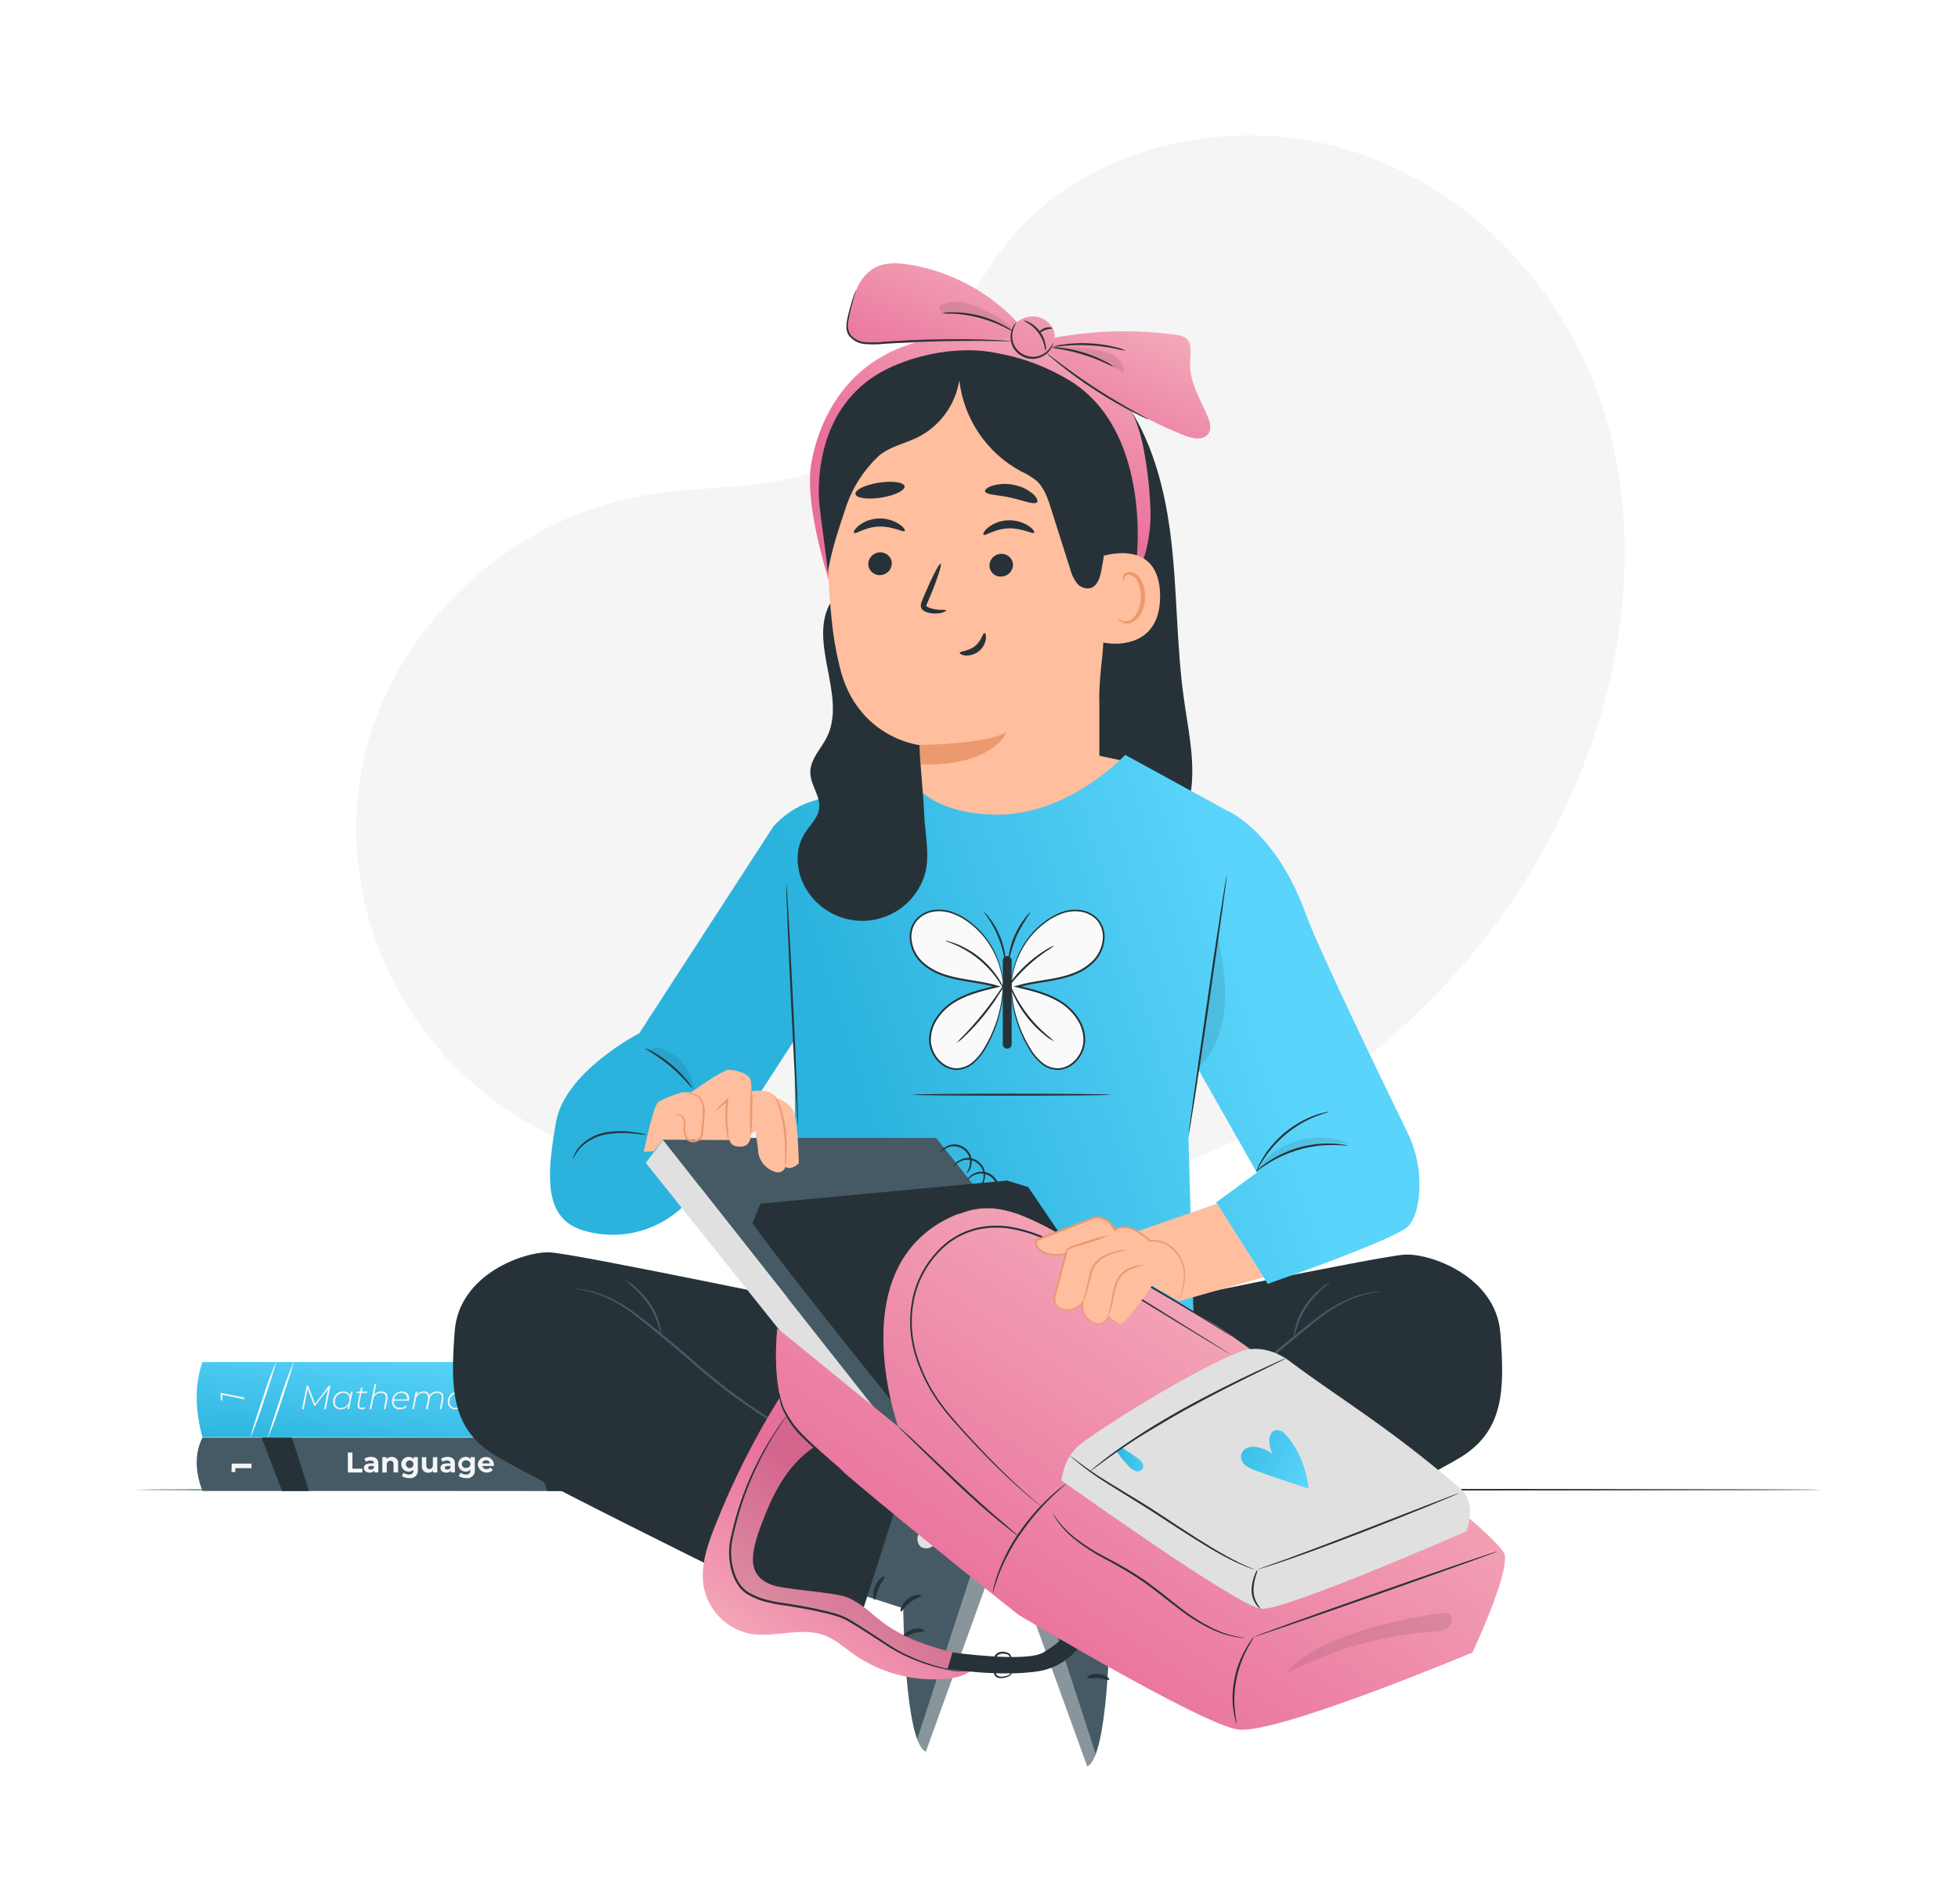 <svg width="509" height="495" viewBox="0 0 509 495" xmlns="http://www.w3.org/2000/svg">
  <g filter="url(#filter0_d_2_1290)">
    <path d="M409.42 94.78C398.5 66.78 374.86 42.71 344.81 33.78C314.76 24.85 278.91 32.78 258.81 55.78C241.94 75.11 235.58 103.85 212.08 115.4C197.49 122.57 180.08 120.97 163.83 123.52C126.59 129.39 95.62 159.76 89.01 194.95C87.227 204.601 87.133 214.487 88.73 224.17C94.22 258.24 119.41 285.84 152.49 295.66L196.87 308.85C242.11 316.33 290.14 307.47 329.12 284.48C368.1 261.49 397.66 224.56 410.52 182.81C419.36 154.12 420.33 122.77 409.42 94.78Z" fill="#F5F5F5" />
    <path d="M469 382.26C469 382.4 370.72 382.52 249.51 382.52C128.3 382.52 30 382.4 30 382.26C30 382.12 128.26 382 249.5 382C370.74 382 469 382.11 469 382.26Z" fill="#263238" />
    <path d="M159.99 382.59H47.62C45.73 377.59 45.54 372.95 47.62 368.7H159.99C161.265 370.793 161.939 373.195 161.939 375.645C161.939 378.095 161.265 380.498 159.99 382.59Z" fill="#455A64" />
    <path d="M85.43 372.59H86.62V376.78H89.21V377.78H85.43V372.59Z" fill="#F5F5F5" />
    <path d="M93.35 375.49V377.75H92.28V377.25C92.148 377.444 91.965 377.598 91.752 377.697C91.539 377.796 91.303 377.835 91.07 377.81C90.14 377.81 89.59 377.29 89.59 376.61C89.59 375.93 90.08 375.42 91.29 375.42H92.2C92.2 374.93 91.91 374.64 91.29 374.64C90.88 374.635 90.479 374.765 90.15 375.01L89.73 374.2C90.24 373.875 90.835 373.708 91.44 373.72C92.65 373.72 93.35 374.28 93.35 375.49ZM92.2 376.49V376.08H91.42C90.88 376.08 90.71 376.28 90.71 376.54C90.71 376.8 90.95 377.02 91.36 377.02C91.537 377.035 91.715 376.992 91.866 376.899C92.017 376.805 92.134 376.665 92.2 376.5V376.49Z" fill="#F5F5F5" />
    <path d="M98.5 375.48V377.75H97.3V375.66C97.3 375.01 97 374.72 96.49 374.72C95.98 374.72 95.54 375.06 95.54 375.79V377.79H94.39V373.79H95.5V374.26C95.669 374.085 95.873 373.947 96.098 373.855C96.324 373.764 96.567 373.721 96.81 373.73C97.043 373.709 97.277 373.74 97.496 373.821C97.715 373.903 97.912 374.032 98.075 374.2C98.237 374.368 98.359 374.57 98.433 374.792C98.506 375.013 98.529 375.249 98.5 375.48Z" fill="#F5F5F5" />
    <path d="M103.62 373.78V377.09C103.656 377.388 103.623 377.69 103.522 377.973C103.422 378.256 103.257 378.512 103.041 378.721C102.824 378.929 102.563 379.084 102.276 379.174C101.99 379.265 101.687 379.287 101.39 379.24C100.701 379.267 100.022 379.074 99.45 378.69L99.91 377.87C100.318 378.163 100.808 378.321 101.31 378.32C102.12 378.32 102.47 377.95 102.47 377.23V377.06C102.309 377.227 102.114 377.358 101.899 377.444C101.683 377.53 101.452 377.57 101.22 377.56C100.968 377.56 100.718 377.51 100.485 377.414C100.252 377.317 100.041 377.176 99.862 376.998C99.684 376.819 99.543 376.608 99.446 376.375C99.35 376.142 99.3 375.892 99.3 375.64C99.3 375.388 99.35 375.138 99.446 374.905C99.543 374.672 99.684 374.461 99.862 374.282C100.041 374.104 100.252 373.963 100.485 373.866C100.718 373.77 100.968 373.72 101.22 373.72C101.468 373.707 101.715 373.752 101.942 373.851C102.169 373.95 102.371 374.1 102.53 374.29V373.78H103.62ZM102.5 375.64C102.5 375.442 102.441 375.249 102.331 375.084C102.222 374.92 102.065 374.792 101.883 374.716C101.7 374.64 101.499 374.621 101.305 374.659C101.111 374.698 100.933 374.793 100.793 374.933C100.653 375.073 100.558 375.251 100.519 375.445C100.481 375.639 100.5 375.84 100.576 376.023C100.652 376.205 100.78 376.362 100.944 376.471C101.109 376.581 101.302 376.64 101.5 376.64C101.765 376.64 102.02 376.535 102.207 376.347C102.395 376.16 102.5 375.905 102.5 375.64Z" fill="#F5F5F5" />
    <path d="M108.68 373.78V377.78H107.59V377.31C107.435 377.481 107.244 377.617 107.032 377.708C106.82 377.8 106.591 377.844 106.36 377.84C106.125 377.859 105.888 377.824 105.668 377.739C105.447 377.655 105.249 377.521 105.086 377.35C104.924 377.178 104.803 376.972 104.731 376.747C104.659 376.522 104.638 376.284 104.67 376.05V373.81H105.82V375.88C105.82 376.55 106.11 376.88 106.62 376.88C107.13 376.88 107.53 376.54 107.53 375.81V373.81L108.68 373.78Z" fill="#F5F5F5" />
    <path d="M113.26 375.49V377.75H112.19V377.25C112.058 377.444 111.875 377.598 111.662 377.697C111.449 377.796 111.213 377.835 110.98 377.81C110.05 377.81 109.5 377.29 109.5 376.61C109.5 375.93 109.99 375.42 111.2 375.42H112.11C112.11 374.93 111.82 374.64 111.2 374.64C110.79 374.635 110.389 374.765 110.06 375.01L109.64 374.2C110.15 373.875 110.745 373.708 111.35 373.72C112.56 373.72 113.26 374.28 113.26 375.49ZM112.11 376.49V376.08H111.32C110.79 376.08 110.62 376.28 110.62 376.54C110.62 376.8 110.86 377.02 111.26 377.02C111.439 377.035 111.617 376.993 111.77 376.9C111.923 376.806 112.042 376.666 112.11 376.5V376.49Z" fill="#F5F5F5" />
    <path d="M118.44 373.78V377.09C118.476 377.388 118.443 377.691 118.342 377.974C118.242 378.257 118.077 378.512 117.861 378.721C117.644 378.929 117.383 379.085 117.096 379.175C116.81 379.265 116.507 379.287 116.21 379.24C115.518 379.265 114.837 379.073 114.26 378.69L114.72 377.87C115.128 378.164 115.618 378.321 116.12 378.32C116.93 378.32 117.29 377.95 117.29 377.23V377.06C117.127 377.228 116.93 377.359 116.713 377.445C116.496 377.531 116.263 377.57 116.03 377.56C115.778 377.56 115.528 377.511 115.295 377.414C115.062 377.318 114.851 377.176 114.672 376.998C114.494 376.82 114.353 376.608 114.256 376.375C114.16 376.142 114.11 375.892 114.11 375.64C114.11 375.388 114.16 375.138 114.256 374.905C114.353 374.673 114.494 374.461 114.672 374.283C114.851 374.104 115.062 373.963 115.295 373.866C115.528 373.77 115.778 373.72 116.03 373.72C116.278 373.706 116.525 373.751 116.753 373.85C116.98 373.949 117.181 374.1 117.34 374.29V373.78H118.44ZM117.3 375.64C117.3 375.375 117.195 375.121 117.007 374.933C116.82 374.746 116.565 374.64 116.3 374.64C116.153 374.603 115.999 374.6 115.85 374.632C115.701 374.663 115.562 374.728 115.442 374.822C115.322 374.915 115.225 375.035 115.158 375.172C115.092 375.308 115.057 375.458 115.057 375.61C115.057 375.762 115.092 375.912 115.158 376.049C115.225 376.185 115.322 376.305 115.442 376.399C115.562 376.492 115.701 376.557 115.85 376.589C115.999 376.62 116.153 376.617 116.3 376.58C116.555 376.581 116.801 376.484 116.987 376.309C117.173 376.134 117.285 375.895 117.3 375.64Z" fill="#F5F5F5" />
    <path d="M123.37 376.09H120.37C120.431 376.337 120.579 376.553 120.786 376.7C120.994 376.847 121.247 376.914 121.5 376.89C121.684 376.896 121.868 376.865 122.04 376.798C122.212 376.731 122.368 376.63 122.5 376.5L123.11 377.17C122.798 377.466 122.411 377.669 121.99 377.758C121.57 377.846 121.133 377.816 120.729 377.671C120.325 377.526 119.968 377.271 119.7 376.936C119.432 376.6 119.262 376.197 119.21 375.77C119.209 375.497 119.265 375.227 119.373 374.976C119.481 374.725 119.639 374.499 119.838 374.312C120.036 374.124 120.271 373.98 120.528 373.887C120.784 373.793 121.057 373.754 121.33 373.77C121.603 373.762 121.874 373.81 122.128 373.91C122.382 374.011 122.612 374.162 122.805 374.355C122.998 374.548 123.15 374.778 123.25 375.032C123.351 375.286 123.398 375.557 123.39 375.83C123.39 375.87 123.37 376 123.37 376.09ZM120.37 375.42H122.37C122.33 375.185 122.207 374.973 122.023 374.821C121.84 374.668 121.608 374.587 121.37 374.59C121.125 374.568 120.881 374.642 120.691 374.797C120.5 374.952 120.378 375.176 120.35 375.42H120.37Z" fill="#F5F5F5" />
    <path d="M55.23 375.47H60.38V376.66H56.18V377.66H55.18L55.23 375.47Z" fill="#F5F5F5" />
    <path d="M63 368.7L68.33 382.59H75.32L70.88 368.7H63Z" fill="#263238" />
    <path d="M132 368.7L137.33 382.59H144.32L139.88 368.7H132Z" fill="#263238" />
    <path d="M159.99 368.58H47.62C45.73 361.58 45.54 355.04 47.62 349.08H159.99C161.276 352.17 161.938 355.483 161.938 358.83C161.938 362.177 161.276 365.49 159.99 368.58Z" fill="url(#paint0_linear_2_1290)" />
    <path d="M80.92 355.19L79.7 361.31H79.26L80.26 356.11L76.88 360.5H76.7L74.97 356.05L73.97 361.31H73.5L74.73 355.19H75.09L76.92 359.92L80.5 355.19H80.92Z" fill="#F5F5F5" />
    <path d="M86.67 356.75L85.76 361.31H85.34L85.51 360.42C85.287 360.717 84.997 360.956 84.663 361.118C84.329 361.279 83.961 361.359 83.59 361.35C83.329 361.378 83.065 361.349 82.817 361.265C82.568 361.181 82.341 361.043 82.151 360.863C81.96 360.682 81.812 360.462 81.715 360.218C81.618 359.974 81.575 359.712 81.59 359.45C81.568 359.098 81.619 358.745 81.739 358.414C81.858 358.082 82.045 357.778 82.287 357.521C82.528 357.265 82.82 357.06 83.144 356.921C83.468 356.781 83.817 356.709 84.17 356.71C84.559 356.666 84.951 356.759 85.28 356.973C85.608 357.186 85.852 357.507 85.97 357.88L86.2 356.75H86.67ZM85.82 358.63C85.835 358.417 85.803 358.204 85.725 358.005C85.648 357.807 85.527 357.628 85.372 357.481C85.217 357.335 85.032 357.225 84.829 357.159C84.626 357.093 84.411 357.073 84.2 357.1C83.904 357.103 83.613 357.167 83.343 357.287C83.073 357.407 82.83 357.581 82.63 357.799C82.429 358.016 82.275 358.272 82.177 358.551C82.079 358.829 82.04 359.125 82.06 359.42C82.037 359.637 82.063 359.856 82.137 360.061C82.211 360.266 82.331 360.451 82.487 360.603C82.642 360.755 82.831 360.87 83.038 360.939C83.244 361.008 83.464 361.028 83.68 361C83.981 360.999 84.278 360.935 84.552 360.812C84.826 360.689 85.072 360.511 85.273 360.288C85.475 360.065 85.627 359.802 85.722 359.517C85.816 359.231 85.849 358.929 85.82 358.63Z" fill="#F5F5F5" />
    <path d="M88.39 360C88.377 360.106 88.377 360.214 88.39 360.32C88.39 360.75 88.62 360.98 89.09 360.98C89.36 360.98 89.624 360.892 89.84 360.73L89.97 361.05C89.682 361.265 89.329 361.374 88.97 361.36C88.836 361.372 88.7 361.355 88.573 361.309C88.446 361.263 88.331 361.19 88.236 361.094C88.14 360.999 88.067 360.884 88.021 360.757C87.975 360.63 87.958 360.494 87.97 360.36C87.961 360.243 87.961 360.127 87.97 360.01L88.56 357.11H87.71L87.78 356.74H88.63L88.83 355.74H89.27L89.07 356.74H90.5L90.43 357.11H88.96L88.39 360Z" fill="#F5F5F5" />
    <path d="M95.74 358.17C95.754 358.336 95.754 358.504 95.74 358.67L95.21 361.31H94.78L95.3 358.67C95.319 358.524 95.319 358.376 95.3 358.23C95.3 357.52 94.88 357.1 94.02 357.1C93.529 357.08 93.049 357.247 92.677 357.569C92.305 357.89 92.07 358.341 92.02 358.83L91.52 361.31H91.08L92.38 354.82H92.81L92.26 357.59C92.476 357.301 92.759 357.07 93.085 356.917C93.411 356.763 93.77 356.692 94.13 356.71C95.17 356.71 95.74 357.27 95.74 358.17Z" fill="#F5F5F5" />
    <path d="M97.34 359.12C97.34 359.22 97.34 359.32 97.34 359.41C97.34 360.41 97.92 360.95 99.03 360.95C99.318 360.961 99.605 360.912 99.873 360.808C100.142 360.703 100.386 360.543 100.59 360.34L100.79 360.65C100.552 360.881 100.27 361.062 99.961 361.183C99.652 361.303 99.322 361.36 98.99 361.35C98.722 361.384 98.451 361.359 98.194 361.277C97.937 361.194 97.701 361.057 97.503 360.874C97.305 360.691 97.149 360.467 97.047 360.218C96.944 359.968 96.898 359.7 96.91 359.43C96.885 359.086 96.931 358.74 97.045 358.415C97.158 358.089 97.337 357.789 97.57 357.535C97.803 357.28 98.085 357.076 98.4 356.934C98.715 356.792 99.055 356.716 99.4 356.71C99.662 356.678 99.929 356.705 100.18 356.789C100.431 356.872 100.66 357.01 100.851 357.193C101.042 357.375 101.191 357.598 101.286 357.845C101.381 358.092 101.42 358.357 101.4 358.62C101.397 358.788 101.376 358.956 101.34 359.12H97.34ZM97.34 358.78H100.86C100.865 358.707 100.865 358.633 100.86 358.56C100.871 358.358 100.838 358.156 100.764 357.968C100.689 357.78 100.575 357.61 100.429 357.47C100.282 357.331 100.107 357.224 99.916 357.159C99.725 357.093 99.521 357.07 99.32 357.09C98.851 357.101 98.401 357.276 98.048 357.585C97.695 357.894 97.463 358.317 97.39 358.78H97.34Z" fill="#F5F5F5" />
    <path d="M110.28 358.15C110.294 358.323 110.294 358.497 110.28 358.67L109.74 361.31H109.31L109.84 358.67C109.854 358.52 109.854 358.37 109.84 358.22C109.84 357.52 109.43 357.1 108.61 357.1C108.145 357.079 107.689 357.234 107.333 357.534C106.977 357.834 106.747 358.258 106.69 358.72L106.17 361.31H105.73L106.27 358.67C106.284 358.52 106.284 358.37 106.27 358.22C106.27 357.52 105.86 357.1 105.04 357.1C104.557 357.088 104.088 357.26 103.728 357.581C103.368 357.903 103.143 358.349 103.1 358.83L102.6 361.31H102.16L103.07 356.75H103.5L103.32 357.6C103.527 357.311 103.802 357.078 104.122 356.922C104.441 356.767 104.795 356.694 105.15 356.71C105.481 356.666 105.817 356.743 106.096 356.927C106.375 357.11 106.579 357.388 106.67 357.71C106.891 357.387 107.19 357.126 107.54 356.951C107.89 356.776 108.279 356.693 108.67 356.71C109.73 356.71 110.28 357.26 110.28 358.15Z" fill="#F5F5F5" />
    <path d="M116.5 356.75L115.59 361.31H115.17L115.34 360.42C115.116 360.716 114.825 360.954 114.492 361.115C114.158 361.277 113.791 361.357 113.42 361.35C113.159 361.378 112.895 361.349 112.647 361.265C112.398 361.181 112.171 361.043 111.981 360.863C111.79 360.682 111.642 360.462 111.545 360.218C111.448 359.974 111.405 359.712 111.42 359.45C111.398 359.098 111.449 358.745 111.568 358.414C111.688 358.082 111.875 357.778 112.117 357.521C112.358 357.265 112.65 357.06 112.974 356.921C113.298 356.781 113.647 356.709 114 356.71C114.389 356.666 114.781 356.759 115.11 356.973C115.438 357.186 115.682 357.507 115.8 357.88L116.03 356.75H116.5ZM115.65 358.63C115.665 358.417 115.633 358.204 115.555 358.005C115.478 357.807 115.357 357.628 115.202 357.481C115.047 357.335 114.862 357.225 114.659 357.159C114.456 357.093 114.241 357.073 114.03 357.1C113.734 357.103 113.443 357.167 113.173 357.287C112.903 357.407 112.66 357.581 112.46 357.799C112.259 358.016 112.105 358.272 112.007 358.551C111.91 358.829 111.87 359.125 111.89 359.42C111.867 359.636 111.893 359.854 111.967 360.058C112.04 360.262 112.159 360.447 112.313 360.599C112.468 360.751 112.655 360.866 112.861 360.935C113.066 361.005 113.285 361.027 113.5 361C113.8 360.997 114.096 360.932 114.369 360.809C114.642 360.686 114.886 360.507 115.087 360.284C115.287 360.061 115.439 359.799 115.532 359.514C115.626 359.229 115.659 358.928 115.63 358.63H115.65Z" fill="#F5F5F5" />
    <path d="M118.2 360C118.187 360.106 118.187 360.214 118.2 360.32C118.2 360.75 118.43 360.98 118.9 360.98C119.167 360.98 119.427 360.892 119.64 360.73L119.78 361.05C119.491 361.263 119.139 361.373 118.78 361.36C118.646 361.372 118.51 361.355 118.383 361.309C118.256 361.263 118.141 361.19 118.046 361.094C117.95 360.999 117.877 360.884 117.831 360.757C117.785 360.63 117.768 360.494 117.78 360.36C117.766 360.244 117.766 360.126 117.78 360.01L118.37 357.11H117.5L117.57 356.74H118.42L118.62 355.74H119.05L118.85 356.74H120.31L120.24 357.11H118.78L118.2 360Z" fill="#F5F5F5" />
    <path d="M121.79 356.75H122.23L121.32 361.31H120.88L121.79 356.75ZM121.94 355.31C121.939 355.26 121.947 355.21 121.966 355.163C121.985 355.116 122.013 355.074 122.048 355.038C122.084 355.003 122.126 354.975 122.173 354.956C122.22 354.938 122.27 354.929 122.32 354.93C122.363 354.929 122.406 354.936 122.447 354.951C122.488 354.967 122.525 354.99 122.556 355.02C122.588 355.049 122.613 355.085 122.631 355.125C122.649 355.164 122.659 355.207 122.66 355.25C122.661 355.302 122.652 355.353 122.633 355.401C122.614 355.449 122.585 355.492 122.549 355.529C122.512 355.565 122.469 355.594 122.421 355.613C122.373 355.632 122.322 355.641 122.27 355.64C122.182 355.64 122.099 355.605 122.037 355.543C121.975 355.482 121.94 355.398 121.94 355.31Z" fill="#F5F5F5" />
    <path d="M123.09 359.45C123.069 359.095 123.122 358.74 123.245 358.406C123.368 358.072 123.558 357.767 123.804 357.51C124.049 357.253 124.346 357.049 124.674 356.912C125.002 356.774 125.354 356.705 125.71 356.71C126.051 356.678 126.395 356.742 126.702 356.894C127.009 357.046 127.268 357.28 127.45 357.57L127.09 357.79C126.943 357.557 126.735 357.369 126.488 357.247C126.24 357.125 125.964 357.075 125.69 357.1C125.393 357.101 125.099 357.163 124.826 357.281C124.554 357.4 124.309 357.574 124.107 357.792C123.904 358.009 123.748 358.266 123.649 358.546C123.55 358.826 123.509 359.124 123.53 359.42C123.516 359.635 123.55 359.851 123.63 360.051C123.71 360.251 123.833 360.431 123.991 360.578C124.149 360.724 124.338 360.834 124.543 360.898C124.749 360.963 124.967 360.98 125.18 360.95C125.465 360.959 125.748 360.905 126.009 360.79C126.271 360.676 126.503 360.505 126.69 360.29L127 360.53C126.774 360.798 126.489 361.011 126.169 361.153C125.849 361.295 125.5 361.362 125.15 361.35C124.886 361.381 124.618 361.354 124.365 361.271C124.112 361.189 123.88 361.052 123.685 360.872C123.489 360.692 123.335 360.471 123.232 360.226C123.13 359.981 123.081 359.716 123.09 359.45Z" fill="#F5F5F5" />
    <path d="M132.91 356.75L132 361.31H131.58L131.76 360.42C131.535 360.717 131.243 360.956 130.907 361.118C130.572 361.279 130.202 361.359 129.83 361.35C129.569 361.378 129.305 361.349 129.057 361.265C128.808 361.18 128.581 361.043 128.391 360.863C128.2 360.682 128.052 360.462 127.955 360.218C127.858 359.974 127.815 359.712 127.83 359.45C127.808 359.098 127.859 358.745 127.978 358.414C128.098 358.082 128.285 357.778 128.527 357.521C128.768 357.265 129.06 357.06 129.384 356.921C129.708 356.781 130.057 356.709 130.41 356.71C130.8 356.666 131.194 356.758 131.524 356.972C131.854 357.185 132.1 357.506 132.22 357.88L132.44 356.75H132.91ZM132.06 358.63C132.075 358.417 132.043 358.204 131.965 358.005C131.888 357.807 131.767 357.628 131.612 357.481C131.457 357.335 131.272 357.225 131.069 357.159C130.866 357.093 130.651 357.073 130.44 357.1C130.144 357.103 129.853 357.167 129.583 357.287C129.313 357.407 129.07 357.581 128.87 357.799C128.669 358.016 128.515 358.272 128.417 358.55C128.32 358.829 128.28 359.125 128.3 359.42C128.285 359.633 128.317 359.846 128.395 360.045C128.472 360.243 128.593 360.422 128.748 360.569C128.903 360.715 129.088 360.825 129.291 360.891C129.494 360.957 129.709 360.977 129.92 360.95C130.216 360.948 130.508 360.885 130.779 360.766C131.05 360.646 131.293 360.472 131.494 360.255C131.694 360.037 131.848 359.781 131.946 359.501C132.043 359.222 132.082 358.925 132.06 358.63Z" fill="#F5F5F5" />
    <path d="M135.13 354.82H135.57L134.27 361.31H133.84L135.13 354.82Z" fill="#F5F5F5" />
    <path d="M52.33 357.08L58.5 358.3V358.75L52.78 357.6V359.1L52.38 359.02L52.33 357.08Z" fill="#F5F5F5" />
    <path d="M66.75 349.08C66.88 349.08 65.51 353.54 63.68 358.94C62.657 362.231 61.469 365.469 60.12 368.64C59.99 368.59 61.36 364.18 63.19 358.77C64.21 355.481 65.398 352.247 66.75 349.08Z" fill="white" />
    <path d="M71.33 349.08C71.46 349.08 70.09 353.54 68.26 358.94C67.237 362.231 66.049 365.469 64.7 368.64C64.57 368.59 65.94 364.18 67.77 358.77C68.79 355.481 69.978 352.247 71.33 349.08Z" fill="white" />
    <path d="M146.39 349.08C146.52 349.08 145.15 353.54 143.32 358.94C142.297 362.231 141.109 365.469 139.76 368.64C139.63 368.59 141 364.18 142.83 358.77C143.85 355.481 145.038 352.247 146.39 349.08Z" fill="white" />
    <path d="M150.97 349.08C151.1 349.08 149.73 353.54 147.9 358.94C146.877 362.231 145.689 365.469 144.34 368.64C145.196 365.3 146.221 362.006 147.41 358.77C148.43 355.481 149.618 352.247 150.97 349.08Z" fill="white" />
    <path d="M284.09 95C293.44 105.68 297.53 120 299.3 134.11C301.07 148.22 300.79 162.49 302.75 176.55C303.75 183.9 305.41 191.26 304.83 198.65C304.25 206.04 300.96 213.72 294.48 217.33C290.67 219.46 285.32 219.72 282.37 216.5C280.29 214.22 279.94 210.89 279.7 207.81L270.5 91.59" fill="#263238" />
    <path d="M230.18 195.3L237.07 193.43L279.67 191.23L289.14 193.23C289.14 193.23 272.02 212.57 257.51 212.63C230.97 212.78 230.18 195.3 230.18 195.3Z" fill="#FFBE9D" />
    <path d="M211.94 150.56C208.84 141.18 204.19 124.95 205.94 115.22C207.69 105.49 212.59 96.16 220.45 90.22C231.21 82 245.92 80.93 259.3 83C268.47 84.41 277.88 87.41 284.15 94.23C288.15 98.61 290.61 104.23 291.97 110.04C293.174 115.863 293.88 121.778 294.08 127.72C294.3 131.3 293.37 138.84 291.35 142.35" fill="url(#paint1_linear_2_1290)" />
    <path d="M290.5 139.94C290.5 139.94 294.38 106.58 272.73 93.72C251.54 81.15 229.42 85.91 221.57 96.02C206.41 115.56 210.18 129.19 210.18 129.19L285.93 146.91L290.5 139.94Z" fill="#263238" />
    <path d="M210.26 128.45C210.26 128.27 210.26 128.08 210.26 127.89C210.44 108.61 226.12 92.77 245.4 92.94C246.33 92.94 247.29 92.94 248.26 93.02C249.773 93.09 251.282 93.24 252.78 93.47C269.52 96.09 281.66 110.85 281.9 127.79C282.09 141.58 282.21 159.94 281.57 165.4C280.51 174.48 280.79 177.72 280.79 177.72V198.86C280.802 204.837 278.514 210.589 274.399 214.923C270.284 219.258 264.659 221.842 258.69 222.14C255.594 222.296 252.498 221.831 249.584 220.773C246.671 219.716 243.998 218.086 241.722 215.981C239.447 213.875 237.616 211.336 236.336 208.513C235.057 205.689 234.354 202.639 234.27 199.54L233.97 188.65C219.58 187.17 212.61 173.5 211.23 156.97C210.55 148.16 210.13 147.5 210.26 128.45Z" fill="#FFBE9D" />
    <path d="M281.26 139.68C281.64 139.5 296.55 134.59 296.58 149.98C296.61 165.37 281.15 162.21 281.13 161.77C281.11 161.33 281.26 139.68 281.26 139.68Z" fill="#FFBE9D" />
    <path d="M285.82 155.93C285.88 155.88 286.08 156.12 286.54 156.33C287.182 156.588 287.898 156.588 288.54 156.33C290.17 155.73 291.54 153.14 291.6 150.33C291.639 149.012 291.379 147.703 290.84 146.5C290.697 146.021 290.441 145.583 290.093 145.225C289.744 144.866 289.315 144.597 288.84 144.44C288.532 144.361 288.205 144.391 287.917 144.526C287.629 144.661 287.396 144.892 287.26 145.18C287.06 145.61 287.16 145.92 287.08 145.94C287 145.96 286.74 145.69 286.87 145.05C286.946 144.656 287.158 144.302 287.47 144.05C287.892 143.729 288.424 143.589 288.95 143.66C289.583 143.783 290.173 144.067 290.665 144.484C291.157 144.9 291.534 145.436 291.76 146.04C292.412 147.374 292.731 148.846 292.69 150.33C292.6 153.43 291.02 156.33 288.79 156.98C288.377 157.1 287.942 157.126 287.518 157.055C287.094 156.984 286.691 156.818 286.34 156.57C285.84 156.31 285.76 156 285.82 155.93Z" fill="#EB996E" />
    <path d="M217.01 133.53C217.44 133.95 219.91 131.99 223.51 131.88C227.11 131.77 229.82 133.48 230.19 133.03C230.38 132.82 229.93 132.03 228.75 131.25C227.157 130.222 225.284 129.712 223.39 129.79C221.516 129.846 219.708 130.498 218.23 131.65C217.15 132.54 216.8 133.34 217.01 133.53Z" fill="#263238" />
    <path d="M250.66 134C251.09 134.42 253.57 132.46 257.17 132.35C260.77 132.24 263.47 133.95 263.85 133.49C264.03 133.29 263.59 132.49 262.4 131.72C260.807 130.692 258.934 130.182 257.04 130.26C255.167 130.319 253.36 130.971 251.88 132.12C250.81 133 250.5 133.8 250.66 134Z" fill="#263238" />
    <path d="M251.07 122.75C251.39 123.66 254.41 123.61 257.75 124.37C261.09 125.13 263.75 126.28 264.54 125.61C264.9 125.28 264.63 124.44 263.63 123.49C262.233 122.264 260.535 121.433 258.71 121.08C256.836 120.662 254.887 120.717 253.04 121.24C251.63 121.68 250.94 122.32 251.07 122.75Z" fill="#263238" />
    <path d="M229.92 121C228.92 120.08 225.43 120 222.04 120.75C218.65 121.5 216.67 122.92 217.63 123.84C218.59 124.76 222.12 124.84 225.51 124.08C228.9 123.32 230.88 121.88 229.92 121Z" fill="#263238" />
    <path d="M244.5 164.7C244.5 164.91 244.95 165.29 245.91 165.39C247.186 165.483 248.451 165.09 249.45 164.29C250.453 163.492 251.112 162.34 251.29 161.07C251.4 160.12 251.15 159.55 250.93 159.56C250.48 159.56 250.16 161.61 248.41 162.99C246.66 164.37 244.5 164.26 244.5 164.7Z" fill="#263238" />
    <path d="M234.02 188.65C234.02 188.65 252.46 188.47 256.73 185.17C256.73 185.17 253.73 194.17 234.16 193.74L234.02 188.65Z" fill="#EB996E" />
    <path d="M226.82 141.05C226.912 141.85 226.688 142.655 226.197 143.293C225.707 143.931 224.987 144.353 224.19 144.47C223.409 144.604 222.607 144.424 221.959 143.968C221.311 143.513 220.869 142.82 220.73 142.04C220.636 141.24 220.858 140.434 221.349 139.795C221.841 139.156 222.562 138.735 223.36 138.62C224.141 138.486 224.943 138.667 225.591 139.122C226.239 139.577 226.681 140.27 226.82 141.05Z" fill="#263238" />
    <path d="M258.32 141.43C258.414 142.229 258.191 143.034 257.7 143.671C257.208 144.308 256.487 144.728 255.69 144.84C255.303 144.915 254.905 144.911 254.52 144.829C254.135 144.747 253.77 144.588 253.448 144.363C253.125 144.137 252.851 143.849 252.642 143.515C252.432 143.181 252.292 142.809 252.23 142.42C252.135 141.621 252.356 140.817 252.846 140.178C253.335 139.54 254.054 139.117 254.85 139C255.632 138.863 256.437 139.042 257.087 139.498C257.738 139.953 258.181 140.648 258.32 141.43Z" fill="#263238" />
    <path d="M240.96 153.65C240.9 153.43 239.88 153.65 238.35 153.44C237.936 153.385 237.528 153.295 237.13 153.17C236.706 153.048 236.3 152.874 235.92 152.65C235.79 152.54 235.8 152.51 235.8 152.47C235.83 152.3 235.884 152.135 235.96 151.98L236.69 150.28C238.64 145.62 239.91 141.71 239.53 141.55C239.15 141.39 237.26 145.04 235.3 149.7C235.06 150.29 234.83 150.86 234.6 151.41C234.429 151.786 234.351 152.198 234.37 152.61C234.402 152.852 234.488 153.083 234.621 153.288C234.754 153.492 234.931 153.664 235.14 153.79C235.419 153.957 235.718 154.089 236.03 154.18C236.3 154.26 236.57 154.33 236.83 154.38C237.311 154.472 237.8 154.512 238.29 154.5C240.08 154.45 241.03 153.81 240.96 153.65Z" fill="#263238" />
    <path d="M308.93 103.22C306.93 98.61 304.12 94.06 304.36 89.06C304.48 86.81 305 84.06 303.14 82.76C302.477 82.375 301.735 82.146 300.97 82.09C290.416 80.592 279.688 80.828 269.21 82.79C269.223 82.288 269.166 81.786 269.04 81.3C268.721 80.264 268.117 79.34 267.296 78.632C266.475 77.925 265.471 77.463 264.4 77.3C263.514 77.191 262.615 77.261 261.756 77.505C260.898 77.749 260.096 78.162 259.4 78.72C251.983 70.828 242.182 65.587 231.5 63.8C228.5 63.3 225.18 63.12 222.5 64.55C218.3 66.75 216.78 71.89 215.67 76.55C215.23 78.35 214.82 80.37 215.76 81.97C217.05 84.15 220.08 84.36 222.61 84.31C234.083 84.077 245.547 83.694 257 83.16L257.17 83.02C257.19 83.314 257.251 83.603 257.35 83.88L257.25 82.95C257.442 83.981 257.873 84.952 258.509 85.786C259.144 86.619 259.967 87.292 260.91 87.75C261.893 88.199 262.978 88.379 264.054 88.27C265.129 88.161 266.157 87.767 267.03 87.13C267.228 86.977 267.415 86.81 267.59 86.63C278.38 95.34 290.02 103.12 302.91 108.21C305.06 109.06 308.04 109.58 309.23 107.59C310.01 106.24 309.5 104.6 308.93 103.22Z" fill="url(#paint2_linear_2_1290)" />
    <path d="M220.39 94.14C228.92 87.58 243.93 84.46 254.39 86.87C264.85 89.28 274.84 100 279.3 109.74C284.03 120.11 283.46 132.12 281.3 143.32C280.95 145.18 280.3 147.32 278.47 147.88C277.804 148.015 277.114 147.959 276.478 147.719C275.843 147.478 275.289 147.062 274.88 146.52C274.086 145.419 273.509 144.177 273.18 142.86C271.5 137.6 269.833 132.337 268.18 127.07C267.35 124.46 266.43 121.72 264.38 119.91C263.146 118.952 261.804 118.143 260.38 117.5C256.006 115.139 252.268 111.757 249.482 107.641C246.697 103.525 244.946 98.798 244.38 93.86C243.875 97.045 242.613 100.062 240.698 102.657C238.784 105.252 236.274 107.348 233.38 108.77C229.95 110.43 225.96 111.15 223.17 113.77C219.592 117.196 216.854 121.402 215.17 126.06C213.66 130.7 211.17 137.5 210.23 143.78C209.82 139.63 208.41 130.2 208 126.06C208.01 126 205.5 105.57 220.39 94.14Z" fill="#263238" />
    <path d="M268.79 84.08C268.792 84.349 268.726 84.613 268.6 84.85C268.323 85.528 267.907 86.141 267.38 86.65C266.598 87.419 265.613 87.95 264.54 88.18C263.203 88.452 261.813 88.228 260.63 87.55C259.434 86.894 258.515 85.829 258.04 84.55C257.668 83.514 257.598 82.394 257.84 81.32C257.994 80.601 258.294 79.92 258.72 79.32C259.03 78.9 259.26 78.73 259.28 78.75C258.764 79.55 258.398 80.438 258.2 81.37C258.025 82.377 258.122 83.413 258.48 84.37C258.955 85.522 259.808 86.477 260.899 87.079C261.989 87.68 263.252 87.892 264.48 87.68C265.476 87.484 266.401 87.025 267.16 86.35C267.836 85.698 268.389 84.929 268.79 84.08Z" fill="#263238" />
    <path d="M266.81 86.25C266.652 85.772 266.538 85.279 266.47 84.78C266.183 83.623 265.681 82.531 264.99 81.56C264.29 80.599 263.419 79.775 262.42 79.13C261.64 78.64 261.1 78.42 261.13 78.34C261.652 78.368 262.158 78.53 262.6 78.81C263.718 79.391 264.682 80.231 265.41 81.26C266.148 82.282 266.635 83.464 266.83 84.71C266.952 85.217 266.945 85.746 266.81 86.25Z" fill="#263238" />
    <path d="M268.57 80.35C268.57 80.5 267.69 80.42 266.74 80.77C265.79 81.12 265.18 81.71 265.06 81.62C264.94 81.53 265.45 80.68 266.56 80.28C267.67 79.88 268.62 80.22 268.57 80.35Z" fill="#263238" />
    <path d="M287.68 86.16C286.753 86.044 285.834 85.867 284.93 85.63C282.724 85.18 280.488 84.893 278.24 84.77C275.996 84.653 273.747 84.697 271.51 84.9C270.582 85.033 269.647 85.11 268.71 85.13C269.598 84.816 270.522 84.614 271.46 84.53C273.715 84.216 275.996 84.122 278.27 84.25C280.544 84.361 282.802 84.696 285.01 85.25C285.935 85.438 286.833 85.743 287.68 86.16Z" fill="#263238" />
    <path d="M284.5 90.32C283.709 90.045 282.94 89.71 282.2 89.32C278.541 87.642 274.678 86.449 270.71 85.77C269.873 85.68 269.044 85.527 268.23 85.31C269.074 85.236 269.924 85.27 270.76 85.41C272.794 85.647 274.802 86.068 276.76 86.67C278.708 87.27 280.597 88.05 282.4 89C283.155 89.346 283.861 89.79 284.5 90.32Z" fill="#263238" />
    <path d="M257.91 83.7C257.724 83.719 257.536 83.719 257.35 83.7H255.75L249.88 83.61C244.88 83.61 238.07 83.61 230.52 84.03L225 84.35C223.281 84.556 221.545 84.583 219.82 84.43C219.011 84.371 218.224 84.143 217.509 83.761C216.794 83.378 216.168 82.85 215.67 82.21C215.261 81.585 215.039 80.857 215.03 80.11C215.013 79.438 215.077 78.767 215.22 78.11C215.623 76.187 216.131 74.288 216.74 72.42C216.96 71.76 217.15 71.25 217.29 70.92C217.349 70.743 217.434 70.574 217.54 70.42C217.512 70.602 217.462 70.78 217.39 70.95C217.28 71.3 217.12 71.82 216.94 72.48C216.57 73.81 216.03 75.76 215.58 78.18C215.228 79.447 215.39 80.802 216.03 81.95C216.498 82.532 217.082 83.01 217.745 83.355C218.408 83.699 219.135 83.902 219.88 83.95C221.576 84.078 223.281 84.038 224.97 83.83C226.75 83.71 228.6 83.6 230.49 83.5C238.06 83.11 244.92 83.1 249.88 83.24C252.37 83.3 254.37 83.41 255.76 83.49L257.35 83.61C257.54 83.612 257.729 83.643 257.91 83.7Z" fill="#263238" />
    <path d="M293.65 104.07C293.247 103.953 292.858 103.792 292.49 103.59C291.75 103.26 290.7 102.75 289.42 102.09C286.86 100.77 283.42 98.82 279.69 96.42C275.96 94.02 272.8 91.63 270.56 89.82C269.43 88.92 268.56 88.17 267.94 87.63C267.615 87.368 267.313 87.076 267.04 86.76C267.4 86.957 267.735 87.195 268.04 87.47L270.75 89.53C273.05 91.26 276.27 93.59 279.94 95.98C283.61 98.37 287.05 100.37 289.57 101.77L292.57 103.41C292.956 103.585 293.319 103.806 293.65 104.07Z" fill="#263238" />
    <path d="M239.71 76.44C240.645 76.232 241.603 76.145 242.56 76.18C244.872 76.178 247.176 76.46 249.42 77.02C251.663 77.588 253.827 78.435 255.86 79.54C256.724 79.951 257.526 80.483 258.24 81.12C258.24 81.19 257.24 80.62 255.69 79.86C253.639 78.872 251.495 78.092 249.29 77.53C247.083 76.97 244.825 76.635 242.55 76.53C241.602 76.555 240.654 76.525 239.71 76.44Z" fill="#263238" />
    <g opacity="0.3">
      <path opacity="0.3" d="M258.13 80.62C256.59 78.53 254.21 77.24 251.89 76.07C250.086 75.09 248.173 74.324 246.19 73.79C244.195 73.25 242.083 73.338 240.14 74.04C239.957 74.091 239.787 74.178 239.639 74.297C239.491 74.416 239.369 74.563 239.28 74.73C239.204 74.972 239.223 75.233 239.333 75.462C239.442 75.69 239.634 75.868 239.87 75.96C240.339 76.151 240.845 76.233 241.35 76.2C247.193 76.339 252.899 77.993 257.91 81" fill="black" />
    </g>
    <g opacity="0.3">
      <path opacity="0.3" d="M268.59 85.31C272.606 85.042 276.641 85.301 280.59 86.08C282.035 86.304 283.43 86.781 284.71 87.49C285.347 87.854 285.898 88.35 286.325 88.945C286.753 89.54 287.048 90.221 287.19 90.94C287.218 91.045 287.22 91.155 287.198 91.261C287.175 91.367 287.128 91.466 287.06 91.55C286.82 91.79 286.42 91.62 286.13 91.46C280.795 88.36 274.91 86.323 268.8 85.46" fill="black" />
    </g>
    <path d="M198.81 403.12L229.81 413.07C229.81 413.07 230.11 447.95 235.67 450.35L257.12 390.88L209.5 373.4L198.81 403.12Z" fill="#455A64" />
    <path d="M233.9 393.76C234.278 393.251 234.832 392.899 235.454 392.774C236.077 392.648 236.723 392.757 237.27 393.08C237.794 393.44 238.159 393.987 238.291 394.608C238.423 395.23 238.312 395.878 237.98 396.42C237.575 396.958 236.985 397.327 236.324 397.456C235.663 397.585 234.978 397.465 234.4 397.12C233.4 396.32 233.11 394.41 234.05 393.56" fill="#E0E0E0" />
    <g opacity="0.6">
      <path opacity="0.6" d="M257.15 390.88L252.27 389.31L233.5 446.91C233.5 446.91 233.69 449.97 235.67 450.35L257.15 390.88Z" fill="white" />
    </g>
    <path d="M229.19 413.93C229.48 414.02 230.14 412.62 231.59 411.53C233.04 410.44 234.53 410.11 234.51 409.8C234.49 409.49 232.66 409.32 230.93 410.68C229.2 412.04 228.9 413.89 229.19 413.93Z" fill="#263238" />
    <path d="M229.5 421.09C229.75 421.26 230.7 420.18 232.29 419.64C233.88 419.1 235.29 419.28 235.36 418.99C235.43 418.7 233.88 417.92 231.92 418.63C229.96 419.34 229.24 421 229.5 421.09Z" fill="#263238" />
    <path d="M235.7 427.33C235.86 427.09 234.56 426.16 232.7 426.33C230.84 426.5 229.7 427.63 229.91 427.84C230.12 428.05 231.26 427.52 232.79 427.4C234.32 427.28 235.57 427.61 235.7 427.33Z" fill="#263238" />
    <path d="M222.37 410.87C222.68 410.87 222.76 409.37 223.46 407.77C224.16 406.17 225.14 405.08 224.95 404.84C224.76 404.6 223.28 405.45 222.47 407.35C221.66 409.25 222.09 410.93 222.37 410.87Z" fill="#263238" />
    <path d="M314.5 406.94L283.5 416.89C283.5 416.89 283.19 451.77 277.64 454.17L256.14 394.7L303.85 377.22L314.5 406.94Z" fill="#455A64" />
    <path d="M279.4 397.58C279.02 397.07 278.464 396.718 277.84 396.593C277.216 396.467 276.568 396.577 276.02 396.9C275.5 397.263 275.138 397.811 275.008 398.431C274.878 399.052 274.989 399.699 275.32 400.24C275.724 400.78 276.314 401.15 276.975 401.279C277.637 401.409 278.322 401.288 278.9 400.94C279.9 400.14 280.19 398.23 279.25 397.38" fill="#E0E0E0" />
    <g opacity="0.6">
      <path opacity="0.6" d="M256.14 394.7L261.02 393.13L279.77 450.73C279.77 450.73 279.57 453.79 277.6 454.17L256.14 394.7Z" fill="white" />
    </g>
    <path d="M284.11 417.75C283.81 417.84 283.16 416.44 281.71 415.35C280.26 414.26 278.77 413.93 278.78 413.62C278.79 413.31 280.64 413.14 282.37 414.5C284.1 415.86 284.4 417.71 284.11 417.75Z" fill="#263238" />
    <path d="M283.78 424.91C283.52 425.08 282.57 424 280.99 423.46C279.41 422.92 277.99 423.1 277.91 422.81C277.83 422.52 279.4 421.74 281.35 422.45C283.3 423.16 284.05 424.81 283.78 424.91Z" fill="#263238" />
    <path d="M277.59 431.15C277.44 430.91 278.74 429.98 280.59 430.15C282.44 430.32 283.59 431.45 283.37 431.66C283.15 431.87 282.02 431.34 280.5 431.22C278.98 431.1 277.73 431.43 277.59 431.15Z" fill="#263238" />
    <path d="M290.93 414.69C290.62 414.69 290.54 413.19 289.84 411.59C289.14 409.99 288.15 408.9 288.35 408.66C288.55 408.42 290.02 409.27 290.82 411.17C291.62 413.07 291.21 414.75 290.93 414.69Z" fill="#263238" />
    <path d="M212.29 334.88C211.14 334.88 144.64 320.88 137.97 320.56C131.3 320.24 114.37 326.26 113.22 340.91C112.07 355.56 112.29 365.91 122.92 372.83C133.55 379.75 217.09 420.48 217.09 420.48L227.98 386.48L244.98 392.85L260.86 338.05L212.29 334.88Z" fill="#263238" />
    <path d="M206.73 371.1C206.497 370.996 206.27 370.879 206.05 370.75L204.13 369.67C202.48 368.67 200.13 367.31 197.18 365.53C189.511 360.976 182.286 355.713 175.6 349.81C171.71 346.34 167.87 343.19 164.36 340.35C162.6 338.93 160.95 337.56 159.36 336.35C157.865 335.242 156.295 334.239 154.66 333.35C152.301 332.063 149.773 331.113 147.15 330.53C146.22 330.33 145.48 330.22 144.98 330.16C144.727 330.145 144.475 330.105 144.23 330.04C144.486 330.022 144.744 330.022 145 330.04C145.732 330.082 146.46 330.172 147.18 330.31C149.85 330.82 152.429 331.726 154.83 333C156.491 333.865 158.088 334.848 159.61 335.94C161.26 337.12 162.91 338.48 164.68 339.88C168.21 342.71 172.07 345.88 175.96 349.33C182.633 355.207 189.803 360.493 197.39 365.13L204.26 369.4L206.12 370.57C206.345 370.72 206.55 370.898 206.73 371.1Z" fill="#455A64" />
    <path d="M157.5 327.71C158.283 328.093 159.009 328.581 159.66 329.16C161.315 330.47 162.764 332.021 163.96 333.76C165.154 335.509 166.028 337.456 166.54 339.51C166.791 340.35 166.913 341.224 166.9 342.1C166.71 342.16 166.3 338.1 163.53 334.1C160.76 330.1 157.37 327.86 157.5 327.71Z" fill="#455A64" />
    <path d="M285.96 335.47C287.11 335.47 353.61 321.47 360.27 321.14C366.93 320.81 383.88 326.85 385.03 341.5C386.18 356.15 385.95 366.5 375.33 373.42C364.71 380.34 281.15 421.06 281.15 421.06L270.26 387.06L253.26 393.43L237.38 338.63L285.96 335.47Z" fill="#263238" />
    <path d="M291.5 371.69C291.694 371.522 291.905 371.374 292.13 371.25L294 370.08L300.87 365.8C308.461 361.17 315.632 355.883 322.3 350C326.2 346.51 330.06 343.37 333.58 340.55C335.35 339.15 337.01 337.78 338.65 336.6C340.179 335.517 341.779 334.538 343.44 333.67C345.838 332.397 348.413 331.49 351.08 330.98C351.803 330.843 352.535 330.752 353.27 330.71C353.526 330.686 353.784 330.686 354.04 330.71C353.791 330.775 353.537 330.815 353.28 330.83C352.78 330.89 352.05 331 351.12 331.2C348.498 331.782 345.97 332.728 343.61 334.01C341.977 334.903 340.407 335.905 338.91 337.01C337.29 338.19 335.65 339.57 333.91 341.01C330.41 343.86 326.56 347.01 322.68 350.47C315.996 356.379 308.771 361.646 301.1 366.2C298.19 367.98 295.8 369.38 294.1 370.33L292.19 371.42C291.966 371.526 291.736 371.616 291.5 371.69Z" fill="#455A64" />
    <path d="M340.74 328.3C340.88 328.45 337.45 330.64 334.74 334.64C332.03 338.64 331.56 342.75 331.37 342.64C331.35 341.767 331.468 340.896 331.72 340.06C332.239 338.008 333.112 336.062 334.3 334.31C335.498 332.573 336.947 331.023 338.6 329.71C339.243 329.141 339.963 328.666 340.74 328.3Z" fill="#455A64" />
    <path d="M163.29 290.15H157.4C157.4 290.15 144.48 295.03 145.4 306.29C145.4 306.29 147.28 313.95 159.52 312.6L175.29 308.09L177.24 291.32L163.29 290.15Z" fill="#FFBE9D" />
    <path fill-rule="evenodd" clip-rule="evenodd" d="M313.919 205.674L287.5 191.23C287.5 191.23 272.78 207.23 253.37 206.77C233.96 206.31 230.2 195.3 230.2 195.3L206.4 203.214C203.731 203.965 199.817 205.714 196.09 209.79L161.17 263.61C161.17 263.61 141.91 273.47 139.56 286.61C137.21 299.75 136.74 309.16 143.32 313.39C144.514 314.108 145.803 314.653 147.15 315.01C152.62 316.536 158.435 316.264 163.739 314.235C169.043 312.206 173.555 308.527 176.61 303.74L201.56 265.28L201.6 264.974L201.58 265.29C201.58 265.29 201.7 336.84 202.63 336.84C203.56 336.84 305.33 339 305.33 339L303.95 291.2L306.427 272.538C306.422 272.723 306.42 272.82 306.42 272.82L321.73 299.82L311.15 307.57L324.55 328.74C324.55 328.74 357.94 317.16 361.12 313.74C362.61 312.11 363.38 309.51 363.76 306.74C364.52 300.709 363.476 294.588 360.76 289.15C354.03 275.32 337.6 241.35 334.52 232.78C326.65 210.86 313.92 205.67 313.92 205.67C313.92 205.67 313.92 205.671 313.919 205.674Z" fill="url(#paint3_linear_2_1290)" />
    <path d="M199.42 224.84C199.56 224.84 200.35 238.84 201.19 256.11C202.03 273.38 202.58 287.39 202.44 287.4C202.3 287.41 201.5 273.4 200.67 256.13C199.84 238.86 199.27 224.85 199.42 224.84Z" fill="#263238" />
    <path d="M313.92 222.54C314.06 222.54 311.92 237.61 309.24 256.14C306.56 274.67 304.19 289.68 304.04 289.66C303.89 289.64 306.04 274.6 308.72 256.06C311.4 237.52 313.77 222.52 313.92 222.54Z" fill="#263238" />
    <path d="M174.97 277.88C174.84 277.98 172.66 275.04 169.23 272.17C165.8 269.3 162.56 267.63 162.64 267.48C163.406 267.719 164.139 268.055 164.82 268.48C166.503 269.43 168.093 270.535 169.57 271.78C171.047 273.023 172.403 274.402 173.62 275.9C174.157 276.496 174.611 277.162 174.97 277.88Z" fill="#263238" />
    <path d="M345.3 292.79C345.3 292.88 343.87 292.66 341.58 292.65C338.592 292.631 335.616 293.031 332.74 293.84C329.871 294.671 327.132 295.896 324.6 297.48C322.66 298.7 321.6 299.63 321.51 299.56C321.42 299.49 321.74 299.28 322.23 298.85C322.913 298.24 323.638 297.679 324.4 297.17C329.456 293.735 335.483 292.021 341.59 292.28C342.506 292.306 343.418 292.4 344.32 292.56C344.657 292.585 344.987 292.663 345.3 292.79Z" fill="#263238" />
    <path d="M340.5 284C340.5 284.09 339.13 284.4 337 285.24C335.762 285.735 334.559 286.313 333.4 286.97C331.996 287.791 330.659 288.721 329.4 289.75C327.104 291.639 325.111 293.868 323.49 296.36C322.25 298.28 321.68 299.59 321.59 299.55C321.661 299.22 321.776 298.901 321.93 298.6C322.286 297.76 322.704 296.948 323.18 296.17C323.872 295.002 324.658 293.891 325.53 292.85C326.608 291.582 327.793 290.408 329.07 289.34C330.364 288.297 331.746 287.367 333.2 286.56C334.389 285.906 335.63 285.351 336.91 284.9C337.767 284.583 338.646 284.329 339.54 284.14C339.852 284.052 340.175 284.005 340.5 284Z" fill="#263238" />
    <g opacity="0.3">
      <path opacity="0.3" d="M306.24 272.86C310.82 268.66 312.98 262.33 313.39 256.13C313.8 249.93 312.63 243.75 311.47 237.65" fill="black" />
    </g>
    <g opacity="0.3">
      <path opacity="0.3" d="M321.57 299.39C324.183 295.547 328.06 292.742 332.527 291.463C336.995 290.184 341.769 290.512 346.02 292.39C337.371 291.362 328.668 293.808 321.82 299.19" fill="black" />
    </g>
    <g opacity="0.3">
      <path opacity="0.3" d="M175.5 278.05C175.15 275.82 174.248 273.713 172.877 271.92C171.507 270.126 169.71 268.703 167.65 267.78C166.48 267.27 164.9 267.02 164.11 268.03C168.625 270.661 172.512 274.244 175.5 278.53" fill="black" />
    </g>
    <path d="M143.94 296.28C143.962 295.985 144.04 295.696 144.17 295.43C144.468 294.685 144.88 293.99 145.39 293.37C147.135 291.342 149.507 289.955 152.13 289.43C154.716 288.953 157.364 288.922 159.96 289.34C160.96 289.48 161.75 289.62 162.3 289.73C162.589 289.768 162.872 289.845 163.14 289.96C162.062 289.943 160.986 289.857 159.92 289.7C157.362 289.402 154.774 289.482 152.24 289.94C149.72 290.447 147.423 291.73 145.67 293.61C144.999 294.436 144.419 295.331 143.94 296.28Z" fill="#263238" />
    <path d="M255.69 250.47C255.425 247.248 254.452 244.124 252.839 241.321C251.226 238.519 249.013 236.108 246.36 234.26C244.382 232.796 242.04 231.904 239.59 231.68C238.366 231.578 237.134 231.768 235.998 232.234C234.861 232.699 233.85 233.428 233.05 234.36C230.81 237.22 231.53 241.64 233.9 244.36C236.27 247.08 239.9 248.52 243.42 249.3C246.94 250.08 250.65 250.35 254.13 251.41C250.2 252.34 246.19 253.31 242.8 255.49C239.41 257.67 236.69 261.34 236.74 265.38C236.79 269.42 240.43 273.38 244.43 272.84C247.49 272.43 249.74 269.77 251.26 267.08C254.245 262.046 255.779 256.283 255.69 250.43" fill="#FAFAFA" />
    <path d="M255.69 250.47C255.822 252.111 255.761 253.763 255.51 255.39C254.861 259.854 253.313 264.141 250.96 267.99C250.183 269.284 249.204 270.446 248.06 271.43C246.794 272.533 245.169 273.138 243.49 273.13C241.688 273.024 240.001 272.208 238.8 270.86C237.482 269.482 236.68 267.691 236.53 265.79C236.439 263.801 236.944 261.83 237.98 260.13C239.034 258.365 240.452 256.845 242.14 255.67C245.59 253.26 249.85 252.19 254.07 251.19V251.7C253.5 251.53 252.88 251.35 252.24 251.21C247.93 250.21 243.47 250.01 239.47 248.43C237.487 247.696 235.684 246.547 234.18 245.06C232.753 243.586 231.835 241.693 231.56 239.66C231.401 238.693 231.444 237.704 231.685 236.754C231.926 235.804 232.36 234.915 232.96 234.14C234.166 232.733 235.845 231.816 237.68 231.56C239.366 231.329 241.084 231.518 242.68 232.11C244.142 232.646 245.52 233.39 246.77 234.32C248.924 235.881 250.775 237.823 252.23 240.05C253.323 241.731 254.188 243.55 254.8 245.46C255.183 246.666 255.454 247.904 255.61 249.16C255.66 249.59 255.68 249.92 255.69 250.16C255.705 250.269 255.705 250.381 255.69 250.49C255.656 250.383 255.635 250.272 255.63 250.16C255.63 249.92 255.55 249.6 255.5 249.16C255.295 247.925 254.994 246.708 254.6 245.52C253.958 243.645 253.077 241.86 251.98 240.21C250.521 238.026 248.678 236.125 246.54 234.6C245.314 233.707 243.967 232.994 242.54 232.48C241.003 231.915 239.35 231.744 237.73 231.98C236.003 232.229 234.425 233.096 233.29 234.42C232.736 235.149 232.337 235.984 232.117 236.873C231.897 237.762 231.86 238.687 232.01 239.59C232.281 241.517 233.161 243.307 234.52 244.7C235.975 246.135 237.721 247.24 239.64 247.94C243.54 249.49 247.96 249.69 252.34 250.69C252.99 250.84 253.62 251.01 254.21 251.19L255.15 251.46L254.15 251.69C249.93 252.69 245.74 253.75 242.39 256.08C240.77 257.213 239.407 258.675 238.39 260.37C237.402 261.985 236.918 263.858 237 265.75C237.25 269.39 240.24 272.57 243.5 272.7C245.079 272.71 246.607 272.145 247.8 271.11C248.922 270.162 249.881 269.037 250.64 267.78C252.996 263.983 254.583 259.759 255.31 255.35C255.488 254.151 255.598 252.942 255.64 251.73C255.64 251.34 255.64 251.03 255.64 250.79C255.648 250.682 255.665 250.575 255.69 250.47Z" fill="#263238" />
    <path d="M257.99 250.47C258.255 247.248 259.228 244.124 260.841 241.321C262.454 238.519 264.666 236.108 267.32 234.26C269.298 232.796 271.639 231.904 274.09 231.68C275.314 231.578 276.545 231.768 277.682 232.234C278.819 232.699 279.829 233.428 280.63 234.36C282.87 237.22 282.15 241.64 279.78 244.36C277.41 247.08 273.78 248.52 270.26 249.3C266.74 250.08 263.03 250.35 259.55 251.41C263.48 252.34 267.49 253.31 270.88 255.49C274.27 257.67 276.99 261.34 276.94 265.38C276.89 269.42 273.25 273.38 269.25 272.84C266.19 272.43 263.94 269.77 262.42 267.08C259.434 262.046 257.901 256.283 257.99 250.43" fill="#FAFAFA" />
    <path d="M257.99 250.47C257.999 250.58 257.999 250.69 257.99 250.8C257.99 251.04 257.99 251.35 257.99 251.74C258.031 252.952 258.145 254.161 258.33 255.36C259.048 259.77 260.631 263.995 262.99 267.79C263.749 269.047 264.708 270.172 265.83 271.12C267.023 272.155 268.551 272.72 270.13 272.71C273.39 272.58 276.39 269.4 276.63 265.76C276.712 263.868 276.228 261.995 275.24 260.38C274.223 258.685 272.86 257.223 271.24 256.09C267.89 253.76 263.7 252.69 259.48 251.7L258.48 251.47L259.42 251.2C260.01 251.02 260.64 250.85 261.29 250.7C265.67 249.7 270.09 249.5 273.99 247.95C275.91 247.252 277.657 246.147 279.11 244.71C280.469 243.317 281.349 241.527 281.62 239.6C281.77 238.697 281.733 237.772 281.513 236.883C281.293 235.994 280.894 235.159 280.34 234.43C279.204 233.106 277.627 232.239 275.9 231.99C274.28 231.754 272.627 231.925 271.09 232.49C269.663 233.004 268.316 233.717 267.09 234.61C264.952 236.135 263.109 238.036 261.65 240.22C260.552 241.87 259.672 243.655 259.03 245.53C258.635 246.718 258.335 247.935 258.13 249.17C258.08 249.58 258.03 249.9 258 250.17C257.994 250.282 257.974 250.393 257.94 250.5C257.924 250.391 257.924 250.28 257.94 250.17C257.94 249.95 257.94 249.62 258.02 249.17C258.176 247.914 258.447 246.676 258.83 245.47C259.442 243.56 260.306 241.741 261.4 240.06C262.856 237.83 264.71 235.888 266.87 234.33C268.115 233.399 269.49 232.655 270.95 232.12C272.546 231.528 274.263 231.339 275.95 231.57C277.785 231.826 279.464 232.743 280.67 234.15C281.27 234.925 281.704 235.814 281.945 236.764C282.186 237.714 282.228 238.703 282.07 239.67C281.795 241.703 280.877 243.596 279.45 245.07C277.946 246.557 276.143 247.706 274.16 248.44C270.16 250.02 265.7 250.22 261.39 251.22C260.75 251.36 260.13 251.54 259.56 251.71V251.2C263.78 252.2 268.04 253.27 271.49 255.68C273.178 256.857 274.599 258.377 275.66 260.14C276.688 261.843 277.19 263.813 277.1 265.8C276.95 267.701 276.148 269.492 274.83 270.87C273.629 272.218 271.942 273.034 270.14 273.14C268.461 273.147 266.837 272.542 265.57 271.44C264.426 270.458 263.45 269.296 262.68 268C260.32 264.153 258.769 259.866 258.12 255.4C257.884 253.767 257.841 252.113 257.99 250.47Z" fill="#263238" />
    <path d="M256.84 267.58C256.541 267.577 256.255 267.458 256.044 267.246C255.832 267.035 255.713 266.749 255.71 266.45V244.7C255.71 244.399 255.829 244.111 256.04 243.897C256.252 243.684 256.539 243.563 256.84 243.56C257.141 243.563 257.428 243.684 257.64 243.897C257.851 244.111 257.97 244.399 257.97 244.7V266.45C257.967 266.749 257.847 267.035 257.636 267.246C257.425 267.458 257.139 267.577 256.84 267.58Z" fill="#263238" />
    <path d="M256.84 267.6C256.534 267.6 256.24 267.479 256.023 267.264C255.806 267.048 255.683 266.756 255.68 266.45V244.7C255.68 244.392 255.802 244.097 256.02 243.88C256.237 243.662 256.532 243.54 256.84 243.54C257.148 243.54 257.443 243.662 257.66 243.88C257.878 244.097 258 244.392 258 244.7V266.45C257.997 266.756 257.874 267.048 257.657 267.264C257.439 267.479 257.146 267.6 256.84 267.6ZM256.84 243.6C256.545 243.6 256.263 243.717 256.055 243.925C255.847 244.133 255.73 244.416 255.73 244.71V266.46C255.73 266.754 255.847 267.037 256.055 267.245C256.263 267.453 256.545 267.57 256.84 267.57C257.134 267.57 257.417 267.453 257.625 267.245C257.833 267.037 257.95 266.754 257.95 266.46V244.7C257.95 244.406 257.833 244.123 257.625 243.915C257.417 243.707 257.134 243.59 256.84 243.59V243.6Z" fill="#263238" />
    <path d="M250.62 231.94C251.252 232.422 251.803 233.003 252.25 233.66C253.426 235.184 254.379 236.868 255.08 238.66C255.785 240.439 256.239 242.307 256.43 244.21C256.555 244.992 256.555 245.788 256.43 246.57C255.962 241.242 253.946 236.167 250.63 231.97L250.62 231.94Z" fill="#263238" />
    <path d="M262.99 232.05C261.571 234.05 260.32 236.164 259.25 238.37C258.347 240.64 257.634 242.982 257.12 245.37C257.049 244.641 257.097 243.905 257.26 243.19C257.847 239.695 259.297 236.402 261.48 233.61C261.895 233.011 262.405 232.484 262.99 232.05Z" fill="#263238" />
    <path d="M256.24 252.62C256.16 252.62 255.64 251.62 254.6 250.06C251.862 246.001 248.055 242.779 243.6 240.75C241.89 239.98 240.77 239.65 240.8 239.56C240.83 239.47 241.09 239.56 241.61 239.71C242.335 239.896 243.046 240.13 243.74 240.41C248.376 242.288 252.29 245.599 254.91 249.86C255.304 250.503 255.655 251.171 255.96 251.86C256.091 252.098 256.186 252.354 256.24 252.62Z" fill="#263238" />
    <path d="M256.32 250.5C255.955 251.424 255.485 252.303 254.92 253.12C253.672 255.155 252.293 257.106 250.79 258.96C249.291 260.822 247.671 262.583 245.94 264.23C245.256 264.948 244.498 265.591 243.68 266.15C244.289 265.373 244.958 264.644 245.68 263.97C246.94 262.65 248.63 260.8 250.38 258.64C252.13 256.48 253.59 254.43 254.61 252.92C255.122 252.074 255.693 251.265 256.32 250.5Z" fill="#263238" />
    <path d="M269.16 240.75C268.468 241.309 267.74 241.82 266.98 242.28C265.211 243.481 263.54 244.818 261.98 246.28C260.423 247.738 258.976 249.309 257.65 250.98C257.144 251.71 256.589 252.405 255.99 253.06C256.342 252.236 256.803 251.462 257.36 250.76C258.614 249.002 260.041 247.374 261.62 245.9C263.197 244.42 264.923 243.107 266.77 241.98C267.512 241.472 268.315 241.058 269.16 240.75Z" fill="#263238" />
    <path d="M269.03 265.7C268.193 265.297 267.413 264.786 266.71 264.18C263.187 261.397 260.374 257.82 258.5 253.74C258.067 252.918 257.75 252.04 257.56 251.13C258.032 251.921 258.456 252.739 258.83 253.58C260.87 257.507 263.64 261.009 266.99 263.9C267.705 264.46 268.386 265.061 269.03 265.7Z" fill="#263238" />
    <path d="M283.77 279.57C283.77 279.72 272.22 279.83 257.97 279.83C243.72 279.83 232.17 279.72 232.17 279.57C232.17 279.42 243.72 279.31 257.97 279.31C272.22 279.31 283.77 279.43 283.77 279.57Z" fill="#263238" />
    <path d="M210.82 151.81C205.03 162.2 215.26 176.07 209.92 186.7C208.4 189.7 205.63 192.37 205.65 195.76C205.67 199.15 208.39 201.98 207.94 205.23C207.59 207.73 205.48 209.56 204.14 211.7C201.49 215.9 201.92 221.59 204.43 225.88C206.022 228.638 208.357 230.893 211.169 232.389C213.98 233.884 217.155 234.56 220.332 234.339C223.509 234.118 226.56 233.009 229.137 231.139C231.715 229.269 233.715 226.712 234.91 223.76C237.11 218.41 235.5 212.46 235.25 206.68C235 200.74 234.16 193.74 234.02 188.68C234.02 188.68 217.81 186.97 213.3 168.38C212.287 164.299 211.581 160.147 211.19 155.96C210.85 152.74 210.82 151.81 210.82 151.81Z" fill="#263238" />
    <path d="M311.38 307.89L289.98 315.32L293.31 322.63L301.48 333.26L323.45 327.03L311.38 307.89Z" fill="#FFBE9D" />
    <path d="M264.07 323.18L238.35 290.8H166.91L229.78 370.49L296.39 364.4L264.07 323.18Z" fill="#455A64" />
    <path d="M167.36 291.37L162.88 297.3L227.26 377.83L288.57 371.91L293.08 364.7L229.78 370.49L167.36 291.37Z" fill="#E0E0E0" />
    <path d="M246.18 300.07C246.543 299.477 246.825 298.838 247.02 298.17C247.204 297.448 247.204 296.692 247.02 295.97C246.753 295.113 246.223 294.362 245.505 293.823C244.787 293.285 243.917 292.986 243.02 292.97C242.276 292.969 241.543 293.154 240.89 293.51C240.301 293.886 239.76 294.332 239.28 294.84C239.23 294.84 239.53 293.97 240.71 293.2C241.479 292.701 242.384 292.454 243.3 292.494C244.216 292.533 245.097 292.857 245.82 293.42C246.634 294.03 247.219 294.897 247.48 295.88C247.672 296.675 247.648 297.507 247.41 298.29C247.236 299.016 246.797 299.65 246.18 300.07Z" fill="#263238" />
    <path d="M249.71 303.61C250.073 303.012 250.358 302.37 250.56 301.7C250.744 300.982 250.744 300.228 250.56 299.51C250.304 298.645 249.778 297.885 249.06 297.34C248.339 296.793 247.464 296.489 246.56 296.47C245.819 296.476 245.091 296.665 244.44 297.02C243.848 297.392 243.307 297.839 242.83 298.35C243.08 297.642 243.587 297.053 244.25 296.7C244.928 296.28 245.703 296.039 246.5 296C247.211 295.985 247.915 296.139 248.555 296.448C249.196 296.758 249.753 297.215 250.182 297.782C250.612 298.349 250.901 299.01 251.025 299.71C251.15 300.41 251.107 301.13 250.9 301.81C250.74 302.537 250.316 303.178 249.71 303.61Z" fill="#263238" />
    <path d="M253.25 307.15C253.61 306.551 253.895 305.909 254.1 305.24C254.279 304.521 254.279 303.769 254.1 303.05C253.832 302.194 253.301 301.444 252.583 300.905C251.866 300.367 250.997 300.068 250.1 300.05C249.359 300.055 248.63 300.244 247.98 300.6C247.386 300.969 246.844 301.416 246.37 301.93C246.32 301.93 246.62 301.05 247.79 300.28C248.39 299.904 249.071 299.674 249.777 299.61C250.483 299.545 251.194 299.648 251.853 299.908C252.511 300.169 253.1 300.581 253.57 301.111C254.04 301.642 254.379 302.275 254.56 302.96C254.757 303.758 254.732 304.595 254.49 305.38C254.311 306.104 253.869 306.735 253.25 307.15Z" fill="#263238" />
    <path d="M256.79 310.68C257.154 310.086 257.44 309.448 257.64 308.78C257.824 308.058 257.824 307.302 257.64 306.58C257.373 305.723 256.843 304.972 256.125 304.434C255.407 303.895 254.537 303.596 253.64 303.58C252.896 303.579 252.163 303.765 251.51 304.12C250.921 304.496 250.38 304.943 249.9 305.45C249.85 305.45 250.15 304.58 251.33 303.81C251.931 303.436 252.611 303.208 253.317 303.145C254.022 303.081 254.732 303.184 255.39 303.445C256.048 303.705 256.636 304.117 257.107 304.645C257.577 305.174 257.918 305.806 258.1 306.49C258.292 307.285 258.268 308.117 258.03 308.9C257.853 309.627 257.411 310.262 256.79 310.68Z" fill="#263238" />
    <path d="M243.31 380.07C243.31 379.42 203.85 331.35 190.6 313L192.68 307.89L256.78 301.89L262.3 303.59L309.08 372.49L243.31 380.07Z" fill="#263238" />
    <path d="M162.35 294.43C162.35 294.43 162.41 294.16 162.5 293.71C163.05 291.12 164.96 282.4 166.11 281.51C167.46 280.46 172.27 278.96 172.27 278.96H174.67C174.67 278.96 182.78 273.1 184.43 273.1C186.08 273.1 189.85 273.98 190.15 275.93C190.339 276.837 190.38 277.77 190.27 278.69C190.27 278.69 195.55 277.75 196.6 280.31C196.6 280.31 200.67 281.36 201.6 284.81C202.53 288.26 202.65 297.43 202.65 297.43C202.65 297.43 200.65 299.38 199.19 298.33C199.116 298.589 198.99 298.831 198.821 299.04C198.651 299.249 198.441 299.422 198.203 299.548C197.964 299.675 197.703 299.751 197.435 299.774C197.166 299.796 196.896 299.765 196.64 299.68C195.501 299.359 194.474 298.725 193.677 297.85C192.88 296.975 192.344 295.894 192.13 294.73C191.98 292.62 191.38 289.02 191.38 289.02L190.18 289.77C190.18 289.77 190.48 292.92 187.63 293.07C184.78 293.22 184.69 291.36 184.69 291.36L167.35 291.27L164.93 294.27L162.35 294.43Z" fill="#FFBE9D" />
    <path d="M190.38 277.12C190.6 279.353 190.65 281.6 190.53 283.84C190.578 286.083 190.451 288.327 190.15 290.55C189.93 288.317 189.879 286.071 190 283.83C189.952 281.587 190.079 279.343 190.38 277.12Z" fill="#EB996E" />
    <path d="M196.09 279.57C196.09 279.57 196.3 279.76 196.58 280.17C196.972 280.75 197.307 281.366 197.58 282.01C198.438 284.14 199 286.377 199.25 288.66C199.53 290.932 199.597 293.225 199.45 295.51C199.43 296.461 199.289 297.405 199.03 298.32C198.99 297.377 199.007 296.432 199.08 295.49C199.121 293.231 199.005 290.972 198.73 288.73C198.484 286.484 197.984 284.273 197.24 282.14C196.63 280.52 196.02 279.63 196.09 279.57Z" fill="#EB996E" />
    <path d="M180.9 283.86C181.81 282.75 182.814 281.719 183.9 280.78L184.36 280.35L184.29 280.98C184.2 281.92 184.13 282.98 184.1 284.14C183.98 288.26 184.6 291.58 184.44 291.6C184.154 290.916 183.978 290.19 183.92 289.45C183.642 287.688 183.528 285.903 183.58 284.12C183.606 283.05 183.69 281.982 183.83 280.92L184.22 281.12C183.194 282.127 182.083 283.044 180.9 283.86Z" fill="#EB996E" />
    <path d="M170.5 285.4C170.5 285.4 170.5 285.3 170.59 285.13C170.673 285.016 170.779 284.92 170.901 284.849C171.023 284.778 171.159 284.734 171.3 284.72C171.523 284.69 171.751 284.713 171.964 284.786C172.178 284.859 172.371 284.98 172.53 285.14C172.902 285.592 173.109 286.156 173.12 286.74C173.17 287.36 173.12 288.02 173.12 288.74C173.114 289.451 173.319 290.147 173.71 290.74C173.939 291.036 174.254 291.255 174.611 291.368C174.969 291.481 175.352 291.481 175.71 291.37C176.103 291.286 176.46 291.083 176.733 290.787C177.005 290.492 177.179 290.119 177.23 289.72C177.47 286.16 178.35 282.59 176.81 280.67C176.55 280.296 176.203 279.991 175.799 279.78C175.395 279.569 174.946 279.459 174.49 279.46C174.15 279.481 173.814 279.545 173.49 279.65C173.49 279.65 173.55 279.56 173.71 279.48C173.948 279.354 174.211 279.279 174.48 279.26C174.982 279.22 175.486 279.307 175.946 279.514C176.406 279.72 176.806 280.038 177.11 280.44C177.955 281.653 178.331 283.131 178.17 284.6C178.07 286.23 177.94 287.93 177.74 289.81C177.674 290.316 177.45 290.789 177.1 291.16C176.759 291.502 176.331 291.745 175.863 291.863C175.394 291.981 174.902 291.97 174.44 291.83C173.999 291.684 173.615 291.404 173.34 291.03C172.905 290.351 172.685 289.556 172.71 288.75C172.71 288.02 172.77 287.36 172.71 286.75C172.72 286.239 172.566 285.737 172.27 285.32C172.145 285.181 171.99 285.073 171.816 285.004C171.643 284.934 171.456 284.906 171.27 284.92C171.113 284.934 170.961 284.984 170.827 285.068C170.693 285.151 170.581 285.265 170.5 285.4Z" fill="#EB996E" />
    <path d="M224.6 416.84C221.6 414.57 218.87 411.69 215.34 410.28C211.54 408.76 199.45 408.39 195.61 406.97C188.49 404.34 190.31 397.8 193.79 389.04C196.59 381.99 200.42 375.3 206.73 371.1L197.88 358C191.151 368.741 185.433 380.083 180.8 391.88C178.71 397.17 176.8 402.88 178.14 408.43C178.87 411.279 180.4 413.86 182.549 415.868C184.699 417.876 187.378 419.226 190.27 419.76C196.5 420.76 203.14 417.9 209.08 420.03C212.01 421.03 214.38 423.22 216.92 425.03C224.186 430.096 233.05 432.336 241.85 431.33C245.13 430.94 249.03 429.38 249.34 426.09C240.67 424.15 231.7 422.15 224.6 416.84Z" fill="url(#paint4_linear_2_1290)" />
    <g opacity="0.3">
      <path opacity="0.3" d="M206.5 408.7C205.24 408.64 202.93 408.24 200.41 407.95C195.41 407.39 191.75 405.95 190.95 402.09C189.67 395.81 196.95 382.28 196.95 382.28C196.95 382.28 204.18 371.92 206.95 371.28L199.43 363C194.053 370.871 189.808 379.458 186.82 388.51C185.709 391.529 185.036 394.691 184.82 397.9C184.618 401.132 185.502 404.338 187.33 407.01C190.55 411.37 196.57 411.67 201.89 412.64C206.38 413.46 208.19 413.08 213.55 415.37C218.67 417.56 223.05 421.51 227.95 424.07C227.95 424.07 238.86 430.49 247.5 429.21C247.5 429.21 249.43 427.55 249.31 426.07C249.31 426.07 236.09 423.07 233.26 421.63C230.43 420.19 226.26 418.31 222.98 415.63C219.7 412.95 217.38 409.18 206.5 408.7Z" fill="black" />
    </g>
    <path d="M247.5 429.16C247.146 429.279 246.781 429.363 246.41 429.41C245.351 429.541 244.279 429.541 243.22 429.41C239.343 428.809 235.557 427.724 231.95 426.18C229.439 425.144 227.045 423.843 224.81 422.3C222.34 420.73 219.75 418.99 216.95 417.3C216.25 416.87 215.53 416.45 214.8 416.05C214.049 415.681 213.27 415.373 212.47 415.13C210.84 414.62 209.13 414.21 207.38 413.84C203.88 413.11 200.21 412.5 196.45 411.97L194.66 411.54C192.737 411.131 190.895 410.404 189.21 409.39C188.386 408.856 187.665 408.179 187.08 407.39C186.521 406.617 186.055 405.782 185.69 404.9C184.387 401.514 184.17 397.806 185.07 394.29C186.353 388.395 188.296 382.662 190.86 377.2C192.597 373.521 194.603 369.975 196.86 366.59C197.67 365.4 198.3 364.49 198.76 363.88L199.28 363.2C199.331 363.114 199.395 363.036 199.47 362.97L199.32 363.23L198.85 363.94C198.42 364.57 197.85 365.5 197.03 366.7C194.859 370.118 192.925 373.679 191.24 377.36C188.735 382.802 186.837 388.503 185.58 394.36C184.712 397.778 184.929 401.381 186.2 404.67C186.548 405.513 186.994 406.312 187.53 407.05C188.081 407.784 188.759 408.413 189.53 408.91C191.168 409.887 192.955 410.59 194.82 410.99L196.6 411.41C200.39 411.94 204.06 412.56 207.6 413.31C209.35 413.68 211.07 414.1 212.73 414.62C213.561 414.882 214.368 415.217 215.14 415.62C215.89 416.02 216.61 416.45 217.31 416.88C220.11 418.62 222.69 420.37 225.15 421.95C227.355 423.497 229.718 424.805 232.2 425.85C235.772 427.416 239.519 428.547 243.36 429.22C244.402 429.375 245.459 429.416 246.51 429.34C247.15 429.23 247.5 429.13 247.5 429.16Z" fill="#263238" />
    <path d="M268.2 314.55C268.2 314.55 256.06 306.8 246.75 309.64C236.53 312.76 226.32 320.57 224.82 338.23C223.64 352.23 228.47 365.84 228.47 365.84L197.06 340.29C197.06 340.29 195.33 355.24 199.61 363.21C200.61 365.12 206.91 371.44 215.5 378.74C233.5 394.03 259.81 414.81 259.81 414.81C259.81 414.81 306.94 442.99 316.68 444.57C326.42 446.15 377.77 424.57 377.77 424.57C377.77 424.57 386.99 405.08 386.2 399.29C385.41 393.5 316.66 342.54 309.74 338.65C302.82 334.76 268.2 314.55 268.2 314.55Z" fill="url(#paint5_linear_2_1290)" />
    <path d="M321.02 420.48C321.09 420.48 320.32 421.63 319.31 423.48C317.997 425.955 317.034 428.6 316.45 431.34C316.146 432.847 315.959 434.375 315.89 435.91C315.852 437.165 315.895 438.421 316.02 439.67C316.24 441.81 316.58 443.11 316.49 443.13C316.338 442.853 316.233 442.552 316.18 442.24C315.943 441.411 315.769 440.565 315.66 439.71C315.474 438.446 315.391 437.168 315.41 435.89C315.454 434.325 315.631 432.766 315.94 431.23C316.528 428.444 317.558 425.771 318.99 423.31C319.414 422.564 319.885 421.846 320.4 421.16C320.77 420.71 320.99 420.45 321.02 420.48Z" fill="#263238" />
    <path d="M259.82 394.41C259.335 394.118 258.876 393.783 258.45 393.41C257.59 392.76 256.37 391.8 254.88 390.58C251.88 388.15 247.88 384.66 243.64 380.63C239.4 376.6 235.64 372.89 232.85 370.2L229.61 367.01C229.202 366.634 228.821 366.23 228.47 365.8C228.93 366.115 229.358 366.473 229.75 366.87C230.56 367.58 231.7 368.63 233.11 369.94L244 380.25C248.26 384.25 252.21 387.8 255.12 390.25L258.58 393.25C259.023 393.604 259.437 393.992 259.82 394.41Z" fill="#263238" />
    <path d="M272.14 380.69C271.837 381.034 271.502 381.349 271.14 381.63C270.8 381.91 270.41 382.27 269.95 382.7C269.49 383.13 268.95 383.6 268.4 384.15C265.453 387.005 262.79 390.14 260.45 393.51C258.094 396.865 256.15 400.491 254.66 404.31C253.55 407.26 253.17 409.18 253.06 409.16C253.096 408.701 253.173 408.246 253.29 407.8C253.386 407.269 253.517 406.745 253.68 406.23C253.86 405.553 254.073 404.886 254.32 404.23C255.714 400.323 257.631 396.622 260.02 393.23C262.373 389.833 265.097 386.707 268.14 383.91C268.72 383.36 269.27 382.91 269.75 382.5C270.23 382.09 270.66 381.75 271.02 381.5C271.366 381.194 271.741 380.923 272.14 380.69Z" fill="#263238" />
    <path d="M384.34 398.25C384.39 398.39 370.25 403.47 352.77 409.61C335.29 415.75 321.06 420.61 321.02 420.48C320.98 420.35 335.1 415.26 352.59 409.12C370.08 402.98 384.29 398.12 384.34 398.25Z" fill="#263238" />
    <path d="M315.21 347.27C315.072 347.216 314.941 347.146 314.82 347.06L313.73 346.42L309.5 343.9L294.14 334.54L289.06 331.43C287.29 330.35 285.44 329.23 283.58 327.98C279.86 325.52 276.01 322.68 271.75 320.05C267.396 317.145 262.474 315.202 257.31 314.35C254.584 313.962 251.811 314.061 249.12 314.64C246.365 315.292 243.778 316.519 241.53 318.24C237.14 321.763 234.053 326.652 232.76 332.13C231.602 337.237 231.83 342.561 233.42 347.55C234.836 352.07 237.003 356.32 239.83 360.12C241.14 361.91 242.55 363.53 243.93 365.12C245.31 366.71 246.65 368.12 247.93 369.53C253.08 375.11 257.5 379.38 260.65 382.21C262.23 383.63 263.48 384.71 264.33 385.43L265.33 386.26C265.446 386.346 265.553 386.443 265.65 386.55C265.525 386.48 265.407 386.396 265.3 386.3L264.3 385.51C263.43 384.82 262.16 383.76 260.56 382.37C257.36 379.57 252.89 375.37 247.7 369.78C246.41 368.39 245.06 366.93 243.7 365.39C242.233 363.795 240.848 362.126 239.55 360.39C236.677 356.562 234.472 352.274 233.03 347.71C231.405 342.639 231.164 337.226 232.33 332.03C233.646 326.434 236.797 321.439 241.28 317.84C243.593 316.077 246.25 314.82 249.08 314.15C251.831 313.559 254.665 313.464 257.45 313.87C262.685 314.729 267.675 316.704 272.08 319.66C276.35 322.32 280.19 325.17 283.89 327.66C285.74 328.92 287.57 330.03 289.34 331.12L294.4 334.26L309.67 343.76L313.81 346.37L314.88 347.06L315.21 347.27Z" fill="#263238" />
    <path d="M315.21 342.42C314.962 342.3 314.725 342.159 314.5 342L312.5 340.75C310.78 339.66 308.28 338.1 305.17 336.23C298.94 332.46 290.17 327.51 280.65 321.84C278.27 320.4 275.96 318.99 273.71 317.64C271.46 316.29 269.26 315.08 267.13 313.99C265 312.9 262.92 311.93 260.95 311.11C259.153 310.302 257.262 309.724 255.32 309.39C252.503 308.881 249.609 308.994 246.84 309.72C245.821 310.021 244.819 310.379 243.84 310.79C244.745 310.238 245.72 309.811 246.74 309.52C249.533 308.71 252.473 308.543 255.34 309.03C257.316 309.348 259.244 309.912 261.08 310.71C263.08 311.52 265.15 312.48 267.3 313.56C269.45 314.64 271.68 315.86 273.94 317.2L280.88 321.39C290.42 327.06 299.14 332.07 305.32 335.91C308.41 337.83 310.89 339.43 312.57 340.58C313.42 341.14 314.06 341.58 314.5 341.92C314.752 342.064 314.99 342.231 315.21 342.42Z" fill="#263238" />
    <path d="M279.92 311.42L264.38 317.42C264.38 317.42 263.71 318.89 265.98 320.37C268.25 321.85 272.1 320.9 272.1 320.9L269.1 332.42C269.1 332.42 269.15 335.5 272.1 335.5C272.928 335.53 273.751 335.364 274.504 335.017C275.256 334.669 275.916 334.15 276.43 333.5C276.269 334.509 276.428 335.542 276.886 336.456C277.343 337.369 278.076 338.115 278.98 338.59C279.34 338.842 279.758 339.001 280.194 339.054C280.631 339.107 281.074 339.051 281.484 338.892C281.894 338.733 282.259 338.475 282.546 338.142C282.833 337.808 283.034 337.409 283.13 336.98C283.13 336.98 285.13 339.31 286.48 339.08C287.83 338.85 294.48 329.21 294.48 329.21L296.75 330.55L301.44 333.23C302.59 330.728 303.098 327.978 302.92 325.23C302.51 321.03 298.63 316.87 294.07 317.54C294.07 317.54 290.73 314.46 288.31 314.06C285.89 313.66 284.83 314.73 284.83 314.73C284.43 313.755 283.751 312.92 282.877 312.331C282.003 311.741 280.974 311.425 279.92 311.42Z" fill="#FFBE9D" />
    <path d="M286.5 339.11H286.23C285.963 339.099 285.701 339.034 285.46 338.92C284.55 338.452 283.739 337.814 283.07 337.04H283.25C283.033 337.781 282.571 338.426 281.94 338.87C281.535 339.097 281.079 339.216 280.615 339.216C280.151 339.216 279.695 339.097 279.29 338.87C278.317 338.465 277.495 337.766 276.94 336.87C276.33 335.841 276.093 334.633 276.27 333.45L276.61 333.59C276.109 334.224 275.475 334.741 274.753 335.104C274.031 335.467 273.238 335.667 272.43 335.69C271.985 335.74 271.534 335.699 271.106 335.568C270.678 335.437 270.281 335.22 269.94 334.93C269.273 334.262 268.886 333.364 268.86 332.42V332.36C269.78 328.84 270.79 324.94 271.86 320.83L272.16 321.14C270.515 321.524 268.804 321.524 267.16 321.14C266.312 320.903 265.538 320.456 264.91 319.84C264.542 319.535 264.269 319.131 264.123 318.675C263.978 318.22 263.966 317.732 264.09 317.27V317.18H264.2L267.79 315.79L279.74 311.16H279.79H279.84C280.975 311.156 282.083 311.506 283.01 312.16C283.901 312.803 284.594 313.683 285.01 314.7L284.61 314.61C285.401 314.006 286.387 313.714 287.38 313.79C287.849 313.807 288.315 313.874 288.77 313.99C289.205 314.121 289.626 314.292 290.03 314.5C291.53 315.299 292.921 316.287 294.17 317.44L293.99 317.38C295.575 317.173 297.185 317.504 298.56 318.32C299.777 319.033 300.806 320.028 301.56 321.22C302.236 322.254 302.696 323.414 302.91 324.63C303.061 325.653 303.085 326.691 302.98 327.72C302.827 329.147 302.491 330.549 301.98 331.89C301.8 332.36 301.65 332.7 301.54 332.89C301.491 333.011 301.427 333.125 301.35 333.23C301.382 333.106 301.425 332.986 301.48 332.87C301.57 332.63 301.7 332.28 301.86 331.81C302.302 330.464 302.587 329.072 302.71 327.66C302.79 326.659 302.75 325.652 302.59 324.66C302.343 323.416 301.835 322.239 301.101 321.205C300.367 320.171 299.423 319.304 298.33 318.66C297.027 317.906 295.511 317.607 294.02 317.81H293.92L293.84 317.74C292.615 316.624 291.254 315.666 289.79 314.89C289.031 314.488 288.188 314.269 287.33 314.25C286.467 314.19 285.611 314.434 284.91 314.94L284.65 315.16L284.51 314.85C284.128 313.929 283.494 313.135 282.68 312.56C281.831 311.972 280.822 311.661 279.79 311.67H279.88L267.93 316.31L264.5 317.69L264.64 317.56C264.559 317.927 264.582 318.308 264.708 318.662C264.833 319.016 265.056 319.327 265.35 319.56C265.908 320.112 266.596 320.514 267.35 320.73C268.893 321.09 270.497 321.09 272.04 320.73L272.45 320.65L272.34 321.04C271.25 325.14 270.22 329.04 269.28 332.55V332.49C269.3 333.316 269.628 334.104 270.2 334.7C270.812 335.198 271.595 335.435 272.38 335.36C273.127 335.344 273.862 335.166 274.534 334.838C275.205 334.51 275.798 334.04 276.27 333.46L276.71 332.88L276.6 333.6C276.439 334.696 276.646 335.815 277.19 336.78C277.707 337.624 278.472 338.287 279.38 338.68C279.746 338.887 280.159 338.996 280.58 338.996C281 338.996 281.414 338.887 281.78 338.68C282.371 338.276 282.807 337.684 283.02 337L283.08 336.83L283.2 336.96C283.834 337.733 284.603 338.383 285.47 338.88C285.788 339.043 286.143 339.122 286.5 339.11Z" fill="#EB996E" />
    <path d="M283.5 316.05C281.416 316.984 279.263 317.756 277.06 318.36L274.52 319.14C273.845 319.279 273.211 319.573 272.67 320C272.402 320.378 272.205 320.801 272.09 321.25C271.98 321.58 271.9 321.76 271.86 321.75C271.82 321.74 271.86 321.55 271.86 321.21C271.911 320.694 272.082 320.198 272.36 319.76C272.918 319.229 273.609 318.859 274.36 318.69L276.9 317.86C279.05 317.088 281.257 316.482 283.5 316.05Z" fill="#EB996E" />
    <path d="M287.81 319.89C286.909 320.204 285.991 320.464 285.06 320.67C284.079 320.94 283.13 321.315 282.23 321.79C281.148 322.371 280.219 323.2 279.52 324.21C279.2 324.752 278.974 325.343 278.85 325.96L278.39 327.73C278.1 328.86 277.82 329.88 277.57 330.73C277.349 331.661 277.013 332.562 276.57 333.41C276.741 332.473 276.961 331.545 277.23 330.63C277.45 329.72 277.68 328.71 277.94 327.63C278.08 327.05 278.22 326.45 278.37 325.84C278.507 325.171 278.754 324.529 279.1 323.94C279.845 322.857 280.849 321.978 282.02 321.38C282.971 320.902 283.979 320.545 285.02 320.32C285.929 320.066 286.866 319.922 287.81 319.89Z" fill="#EB996E" />
    <path d="M292.5 323.8C292.5 323.88 291.5 324.06 289.99 324.53C289.104 324.798 288.272 325.218 287.53 325.77C286.644 326.477 285.955 327.4 285.53 328.45C284.61 330.69 284.45 332.97 283.98 334.53C283.826 335.403 283.485 336.232 282.98 336.96C282.9 336.96 283.34 336.02 283.66 334.45C283.83 333.66 283.97 332.71 284.16 331.65C284.344 330.486 284.656 329.346 285.09 328.25C285.537 327.121 286.279 326.133 287.24 325.39C288.036 324.818 288.936 324.407 289.89 324.18C290.735 323.917 291.615 323.789 292.5 323.8Z" fill="#EB996E" />
    <path d="M330.25 348.84C326.75 346.22 321.91 344.65 317.43 346.36C307.11 350.3 285.12 363.58 276.43 369.97C273.939 371.802 272.17 374.448 271.43 377.45L270.87 379.77C270.87 379.77 316.75 412.66 322.87 413.21C328.99 413.76 376.22 393.06 376.22 393.06C376.22 393.06 379.08 385.77 374.6 381.92C355.7 365.71 343.43 358.71 330.25 348.84Z" fill="#E0E0E0" />
    <path d="M321.91 403C321.838 403.538 321.701 404.066 321.5 404.57C321.111 405.787 320.896 407.053 320.86 408.33C320.865 409.598 321.211 410.841 321.86 411.93C322.177 412.365 322.461 412.823 322.71 413.3C322.71 413.3 322.16 412.96 321.55 412.13C320.767 411.018 320.348 409.69 320.35 408.33C320.374 406.997 320.648 405.681 321.16 404.45C321.312 403.922 321.567 403.43 321.91 403Z" fill="#263238" />
    <path d="M321.91 403C322.073 402.902 322.248 402.825 322.43 402.77L323.96 402.21L329.59 400.21C334.35 398.48 340.89 396.01 348.09 393.21L366.5 386.06L372.1 383.91L373.63 383.35C373.803 383.275 373.984 383.221 374.17 383.19C374.014 383.296 373.846 383.383 373.67 383.45L372.17 384.1L366.64 386.4C361.95 388.32 355.45 390.91 348.24 393.68C341.03 396.45 334.47 398.86 329.68 400.51C327.28 401.33 325.34 401.98 323.98 402.39L322.42 402.86C322.256 402.926 322.085 402.973 321.91 403Z" fill="#263238" />
    <path d="M321.12 403C320.927 402.979 320.738 402.928 320.56 402.85C320.21 402.72 319.67 402.57 319.01 402.29C317.133 401.536 315.301 400.678 313.52 399.72C308.98 397.34 303.05 393.49 296.52 389.22C289.99 384.95 283.87 381.45 279.65 378.54C277.54 377.08 275.91 375.8 274.82 374.88C274.26 374.43 273.82 374.06 273.57 373.81C273.32 373.56 273.14 373.42 273.16 373.41C273.18 373.4 273.33 373.5 273.63 373.73L274.94 374.73C276.08 375.6 277.73 376.83 279.86 378.24C284.1 381.06 290.29 384.48 296.8 388.79C303.31 393.1 309.2 396.95 313.68 399.4C315.91 400.64 317.76 401.54 319.07 402.11C320.38 402.68 321.13 403 321.12 403Z" fill="#263238" />
    <path d="M291.89 375.12C291.507 374.621 291.032 374.2 290.49 373.88L286.68 371.3L285.31 372.3C286.308 373.785 287.454 375.166 288.73 376.42C289.165 376.88 289.708 377.224 290.31 377.42C290.61 377.507 290.929 377.504 291.228 377.412C291.526 377.319 291.791 377.141 291.99 376.9C292.148 376.626 292.223 376.311 292.205 375.995C292.187 375.679 292.078 375.375 291.89 375.12Z" fill="url(#paint6_linear_2_1290)" />
    <path d="M329.23 348.13C329.07 348.255 328.895 348.359 328.71 348.44L327.17 349.21L321.5 352C316.72 354.36 310.11 357.64 302.99 361.58C299.44 363.58 296.1 365.58 293.1 367.38C290.1 369.18 287.45 370.98 285.27 372.51C284.16 373.26 283.19 373.98 282.33 374.6C281.47 375.22 280.73 375.75 280.14 376.2L278.76 377.2C278.44 377.42 278.27 377.54 278.25 377.52C278.383 377.37 278.531 377.233 278.69 377.11L280.02 376.01C280.59 375.54 281.31 375.01 282.16 374.33C283.01 373.65 283.96 372.95 285.05 372.18C287.21 370.61 289.86 368.84 292.84 366.94C295.82 365.04 299.18 363.08 302.74 361.09C309.88 357.15 316.51 353.91 321.34 351.63C323.76 350.5 325.72 349.63 327.09 348.99L328.66 348.3C328.845 348.228 329.036 348.171 329.23 348.13Z" fill="#263238" />
    <path d="M318.5 420.76C318.294 420.789 318.086 420.789 317.88 420.76C317.293 420.715 316.709 420.638 316.13 420.53C313.991 420.139 311.913 419.467 309.95 418.53C307.044 417.132 304.292 415.433 301.74 413.46C298.82 411.3 295.74 408.72 292.39 406.3C289.155 404.097 285.789 402.094 282.31 400.3C279.454 398.805 276.745 397.044 274.22 395.04C272.524 393.674 271.029 392.075 269.78 390.29C269.439 389.807 269.129 389.302 268.85 388.78C268.743 388.605 268.659 388.417 268.6 388.22C268.6 388.22 269.03 388.95 269.94 390.17C271.241 391.884 272.757 393.423 274.45 394.75C276.987 396.7 279.694 398.417 282.54 399.88C286.054 401.656 289.448 403.661 292.7 405.88C296.11 408.32 299.14 410.88 302.02 413.08C304.539 415.047 307.245 416.762 310.1 418.2C312.029 419.159 314.067 419.881 316.17 420.35C317.68 420.65 318.5 420.71 318.5 420.76Z" fill="#263238" />
    <path d="M214.43 377.83C214.107 377.664 213.807 377.456 213.54 377.21L211.25 375.39C208.703 373.397 206.269 371.264 203.96 369C201.57 366.778 199.661 364.089 198.35 361.1C198.132 360.581 197.965 360.042 197.85 359.49C197.731 359.082 197.654 358.663 197.62 358.24C197.578 357.881 197.578 357.519 197.62 357.16C197.88 358.456 198.252 359.728 198.73 360.96C200.117 363.848 202.03 366.452 204.37 368.64C207.02 371.3 209.67 373.48 211.52 375.11C212.46 375.92 213.21 376.58 213.72 377.06C213.985 377.289 214.223 377.547 214.43 377.83Z" fill="#263238" />
    <path d="M328.74 367.43C328.452 367.177 328.112 366.991 327.743 366.886C327.375 366.78 326.988 366.758 326.61 366.82C325.78 366.82 325.07 368.1 325.01 368.93C324.891 370.295 325.165 371.666 325.8 372.88C324.832 372.218 323.765 371.711 322.64 371.38C321.69 371.056 320.67 370.997 319.69 371.21C319.199 371.326 318.749 371.574 318.388 371.926C318.026 372.278 317.768 372.722 317.64 373.21C317.577 373.709 317.643 374.216 317.832 374.682C318.021 375.147 318.327 375.557 318.72 375.87C319.517 376.485 320.418 376.953 321.38 377.25C325.94 378.95 330.57 380.46 335.2 381.97C334.5 376.48 332.58 371.39 328.74 367.43Z" fill="url(#paint7_linear_2_1290)" />
    <path d="M242.62 424.55C242.62 424.55 261.87 427.25 266.26 424.55C270.35 422.04 270.65 421.17 270.65 421.17L275.06 423.71C272.512 426.745 268.967 428.772 265.06 429.43C255.06 431.02 241.32 428.83 241.32 428.83L242.62 424.55Z" fill="#263238" />
    <path d="M258.07 428.06C258.07 428.06 258.19 428.3 258.25 428.78C258.286 429.078 258.266 429.38 258.19 429.67C258.081 430.089 257.811 430.448 257.44 430.67C257.017 430.904 256.557 431.063 256.08 431.14C255.53 431.294 254.949 431.294 254.4 431.14C254.086 431.027 253.814 430.821 253.62 430.55C253.425 430.252 253.318 429.906 253.31 429.55C253.31 428.91 253.31 428.31 253.31 427.66C253.265 427.012 253.319 426.362 253.47 425.73C253.581 425.418 253.769 425.139 254.015 424.917C254.261 424.696 254.558 424.539 254.88 424.46C255.433 424.316 256.016 424.334 256.56 424.51C256.812 424.57 257.054 424.664 257.28 424.79C257.491 424.927 257.663 425.117 257.78 425.34C257.908 425.718 257.982 426.112 258 426.51C258 426.81 258.05 427.09 258.08 427.36C258.121 427.605 258.121 427.855 258.08 428.1C258.08 428.1 257.97 427.85 257.87 427.39C257.81 427.13 257.76 426.85 257.7 426.55C257.651 426.208 257.564 425.873 257.44 425.55C257.331 425.38 257.184 425.239 257.01 425.136C256.836 425.034 256.641 424.973 256.44 424.96C255.973 424.82 255.476 424.82 255.01 424.96C254.762 425.023 254.534 425.148 254.347 425.323C254.159 425.498 254.02 425.717 253.94 425.96C253.82 426.542 253.78 427.137 253.82 427.73C253.88 428.98 253.54 430.42 254.59 430.73C255.052 430.88 255.547 430.901 256.02 430.79C256.451 430.744 256.871 430.622 257.26 430.43C257.525 430.28 257.741 430.057 257.883 429.787C258.025 429.518 258.086 429.214 258.06 428.91C258.017 428.628 258.021 428.341 258.07 428.06Z" fill="#263238" />
    <g opacity="0.3">
      <path opacity="0.3" d="M371.82 414.64C371.067 414.224 370.181 414.116 369.35 414.34C355.15 416.44 336.19 421.27 329.23 430.08C341.124 423.835 354.18 420.117 367.58 419.16C368.942 419.203 370.288 418.856 371.46 418.16C372.5 417.31 372.91 415.45 371.82 414.64Z" fill="black" />
    </g>
  </g>
  <defs>
    <filter id="filter0_d_2_1290" x="0" y="0.199" width="509" height="493.971" filterUnits="userSpaceOnUse" color-interpolation-filters="sRGB">
      <feFlood flood-opacity="0" result="BackgroundImageFix" />
      <feColorMatrix in="SourceAlpha" type="matrix" values="0 0 0 0 0 0 0 0 0 0 0 0 0 0 0 0 0 0 127 0" result="hardAlpha" />
      <feOffset dx="5" dy="5" />
      <feGaussianBlur stdDeviation="17.5" />
      <feComposite in2="hardAlpha" operator="out" />
      <feColorMatrix type="matrix" values="0 0 0 0 0.642 0 0 0 0 0.543 0 0 0 0 0.579 0 0 0 0.15 0" />
      <feBlend mode="normal" in2="BackgroundImageFix" result="effect1_dropShadow_2_1290" />
      <feBlend mode="normal" in="SourceGraphic" in2="effect1_dropShadow_2_1290" result="shape" />
    </filter>
    <linearGradient id="paint0_linear_2_1290" x1="68" y1="342" x2="64.412" y2="372.171" gradientUnits="userSpaceOnUse">
      <stop stop-color="#5AD4FA" />
      <stop offset="1" stop-color="#2BB3DD" />
    </linearGradient>
    <linearGradient id="paint1_linear_2_1290" x1="265.5" y1="56" x2="241.541" y2="119.497" gradientUnits="userSpaceOnUse">
      <stop stop-color="#F8C1C5" />
      <stop offset="1" stop-color="#E96F9B" />
    </linearGradient>
    <linearGradient id="paint2_linear_2_1290" x1="279.031" y1="52.316" x2="254.155" y2="107.546" gradientUnits="userSpaceOnUse">
      <stop stop-color="#F8C1C5" />
      <stop offset="1" stop-color="#E96F9B" />
    </linearGradient>
    <linearGradient id="paint3_linear_2_1290" x1="250.5" y1="12.5" x2="145.018" y2="45.037" gradientUnits="userSpaceOnUse">
      <stop stop-color="#5AD4FA" />
      <stop offset="1" stop-color="#2BB3DD" />
    </linearGradient>
    <linearGradient id="paint4_linear_2_1290" x1="206" y1="462.5" x2="246.271" y2="410.785" gradientUnits="userSpaceOnUse">
      <stop stop-color="#F8C1C5" />
      <stop offset="1" stop-color="#E96F9B" />
    </linearGradient>
    <linearGradient id="paint5_linear_2_1290" x1="324.841" y1="275.89" x2="233.395" y2="412.666" gradientUnits="userSpaceOnUse">
      <stop stop-color="#F8C1C5" />
      <stop offset="1" stop-color="#E96F9B" />
    </linearGradient>
    <linearGradient id="paint6_linear_2_1290" x1="289.835" y1="348.654" x2="280.74" y2="350.235" gradientUnits="userSpaceOnUse">
      <stop stop-color="#5AD4FA" />
      <stop offset="1" stop-color="#2BB3DD" />
    </linearGradient>
    <linearGradient id="paint7_linear_2_1290" x1="363" y1="315" x2="336.829" y2="303.674" gradientUnits="userSpaceOnUse">
      <stop stop-color="#5AD4FA" />
      <stop offset="1" stop-color="#2BB3DD" />
    </linearGradient>
  </defs>
</svg>